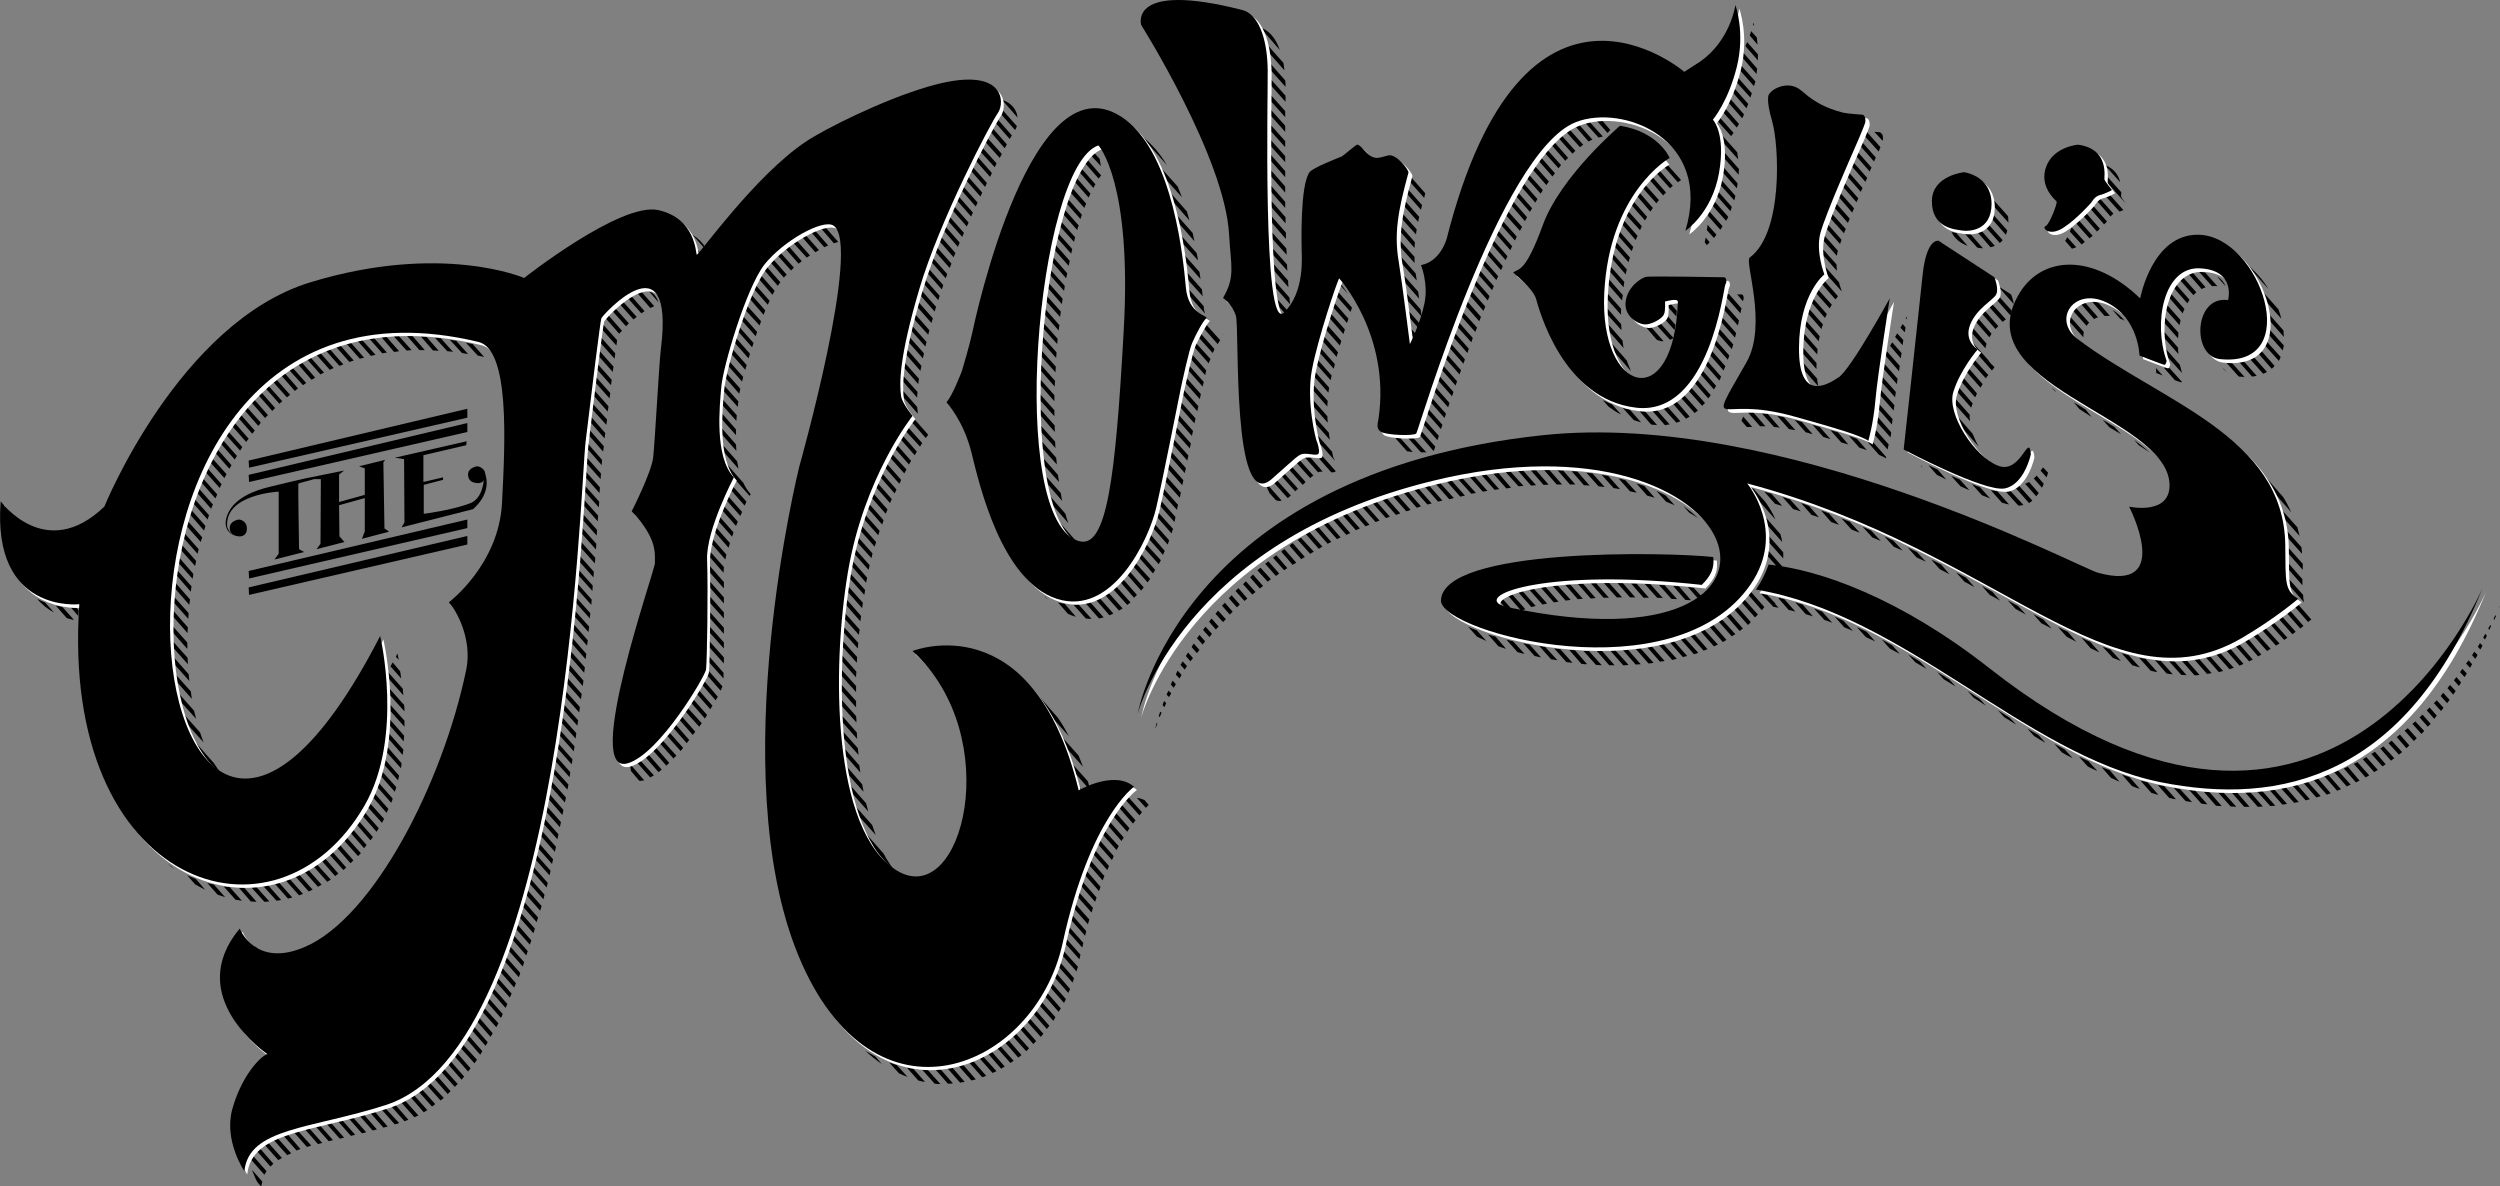 <?xml version="1.0" encoding="utf-8"?>
<!-- Generator: Adobe Illustrator 21.0.0, SVG Export Plug-In . SVG Version: 6.00 Build 0)  -->
<svg version="1.1" id="Layer_1" xmlns="http://www.w3.org/2000/svg" xmlns:xlink="http://www.w3.org/1999/xlink" x="0px" y="0px"
	 viewBox="0 0 699.7 332" style="enable-background:new 0 0 699.7 332;" xml:space="preserve">
<rect x="0" y="0" width="699.7" height="332" fill="#808080" stroke="none"/>
<style type="text/css">
	.st0{fill:#FFFFFF;}
</style>
<g>
	<path d="M252.2,102c0.1-0.5,0.1-0.9,0.2-1.4l4.8,5.4c-0.1,0.5-0.1,1-0.2,1.5L252.2,102z M324.3,139.4c-0.1,0.5-0.2,0.9-0.3,1.4
		l4.7,5.3c0.1-0.4,0.2-0.9,0.3-1.4L324.3,139.4z M325,136c-0.1,0.5-0.2,0.9-0.3,1.4l4.7,5.3c0.1-0.4,0.2-0.9,0.3-1.4L325,136z
		 M320.3,151.8c-0.2,0.4-0.4,0.7-0.5,1.1l4.5,5c0.2-0.4,0.4-0.7,0.6-1.1L320.3,151.8z M322.6,146c-0.1,0.4-0.3,0.8-0.4,1.2l4.6,5.2
		c0.2-0.4,0.3-0.8,0.4-1.2L322.6,146z M325.8,132.6c-0.1,0.5-0.2,0.9-0.3,1.4l4.7,5.3c0.1-0.5,0.2-0.9,0.3-1.4L325.8,132.6z
		 M321.5,149c-0.2,0.4-0.3,0.8-0.5,1.2l4.5,5.1c0.2-0.4,0.3-0.8,0.5-1.1L321.5,149z M329.2,115.3c-0.1,0.4-0.2,0.9-0.3,1.4l4.7,5.3
		c0.1-0.5,0.2-0.9,0.3-1.4L329.2,115.3z M326.5,129.1c-0.1,0.5-0.2,0.9-0.3,1.4l4.7,5.3c0.1-0.5,0.2-0.9,0.3-1.4L326.5,129.1z
		 M329.9,111.8c-0.1,0.4-0.2,0.9-0.3,1.4l4.7,5.3c0.1-0.5,0.2-1,0.3-1.4L329.9,111.8z M328.6,118.8c-0.1,0.5-0.2,0.9-0.3,1.4
		l4.7,5.3c0.1-0.5,0.2-0.9,0.3-1.4L328.6,118.8z M327.2,125.7c-0.1,0.5-0.2,0.9-0.3,1.4l4.7,5.3c0.1-0.5,0.2-0.9,0.3-1.4
		L327.2,125.7z M327.9,122.2c-0.1,0.5-0.2,0.9-0.3,1.4l4.7,5.3c0.1-0.5,0.2-0.9,0.3-1.4L327.9,122.2z M256.7,111.3
		c0-0.5,0-1,0.1-1.6l-4.9-5.5c-0.1,0.5-0.1,1.1-0.1,1.5L256.7,111.3z M256,127.4c0.2-0.3,0.4-0.7,0.6-1l-4.4-5
		c-0.2,0.3-0.4,0.6-0.6,1L256,127.4z M305,168.4c-0.4,0.1-0.8,0.3-1.2,0.4l3.8,4.3c0.4-0.1,0.8-0.2,1.3-0.3L305,168.4z M257.5,125
		c0.2-0.3,0.4-0.7,0.6-1l-4.4-4.9c-0.2,0.3-0.4,0.6-0.7,1L257.5,125z M292.5,167c-0.1,0-0.2-0.1-0.2-0.1c0.3,0.3,0.6,0.7,1,1
		L292.5,167z M359.1,132.1c-0.3,0.2-0.5,0.5-0.8,0.7l4.2,4.7c0.3-0.3,0.6-0.5,0.8-0.7L359.1,132.1z M254.8,117.7l4.3,4.9
		c0.3-0.4,0.5-0.7,0.7-0.9l-7.4-8.4c0.9,1.9,2.7,4,2.7,4S255,117.4,254.8,117.7 M317.4,157.1c-0.2,0.3-0.4,0.7-0.6,1l4.4,4.9
		c0.2-0.3,0.4-0.6,0.7-1L317.4,157.1z M395.7,94.6c0.2-0.4,0.3-0.7,0.5-1.2l-2.5-2.8c0.1,0.7,0.2,1.4,0.3,2L395.7,94.6z
		 M318.9,154.5c-0.2,0.3-0.4,0.7-0.6,1l4.4,5c0.2-0.3,0.4-0.7,0.6-1L318.9,154.5z M310,165.6c-0.3,0.2-0.6,0.4-0.9,0.7l4.1,4.6
		c0.3-0.2,0.6-0.4,1-0.6L310,165.6z M312.1,163.8c-0.3,0.3-0.5,0.5-0.8,0.8l4.2,4.7c0.3-0.2,0.6-0.5,0.9-0.7L312.1,163.8z
		 M307.6,167.2c-0.3,0.2-0.7,0.4-1,0.5l3.9,4.5c0.4-0.1,0.7-0.3,1.1-0.5L307.6,167.2z M323.6,142.8c0,0.1,0,0.1,0,0.2
		c-0.1,0.4-0.2,0.8-0.3,1.1l4.6,5.2c0.1-0.4,0.3-0.9,0.4-1.3L323.6,142.8z M465.9,163.8c-0.5,0-1.1-0.1-1.6-0.1l3.5,3.9
		c0.5,0,1.1,0.1,1.6,0.1L465.9,163.8z M454.2,163.2c-0.5,0-1,0-1.5,0l3.5,4c0.5,0,1,0,1.5,0L454.2,163.2z M461.9,163.5
		c-0.5,0-1.1-0.1-1.6-0.1l3.5,3.9c0.5,0,1,0,1.6,0.1L461.9,163.5z M458,163.3c-0.5,0-1,0-1.5,0l3.5,4c0.5,0,1,0,1.5,0L458,163.3z
		 M450.4,163.2c-0.5,0-1,0-1.5,0l3.6,4c0.5,0,1,0,1.5,0L450.4,163.2z M446.7,163.2c-0.5,0-1,0-1.5,0l3.6,4.1c0.5,0,1,0,1.5,0
		L446.7,163.2z M458,135.3l3,3.4c0.7,0.2,1.4,0.4,2.1,0.6l-2.9-3.3C459.4,135.8,458.7,135.5,458,135.3 M469.9,164.1
		c-0.5,0-1.1-0.1-1.6-0.1l3.4,3.9c0.5,0,1.1,0.1,1.6,0.1L469.9,164.1z M466.2,138.7c-0.8-0.4-1.7-0.9-2.6-1.3l2.7,3
		c0.8,0.3,1.6,0.7,2.4,1L466.2,138.7z M474,164.5c-0.5-0.1-1.1-0.1-1.6-0.2l3.1,3.5c0.3-0.2,0.6-0.5,0.9-0.7L474,164.5z M443,163.3
		c-0.5,0-1,0-1.4,0.1l3.6,4.1c0.5,0,0.9-0.1,1.4-0.1L443,163.3z M429.2,164.7c-0.4,0.1-0.9,0.2-1.3,0.2l3.8,4.3
		c0.4-0.1,0.8-0.2,1.3-0.3L429.2,164.7z M385.1,140.2c-0.4,0.1-0.8,0.3-1.1,0.4l3.9,4.4c0.4-0.1,0.8-0.3,1.1-0.4L385.1,140.2z
		 M386.1,145.7l-3.9-4.4c-0.4,0.1-0.7,0.3-1.1,0.4l3.9,4.4C385.4,146,385.8,145.8,386.1,145.7 M388,139.3c-0.4,0.1-0.8,0.3-1.2,0.4
		l3.9,4.4c0.4-0.1,0.8-0.3,1.2-0.4L388,139.3z M373.8,131.9c0,0,0-0.1,0-0.1l-5-5.6c0.1,0.7,0.2,1.3,0,1.7l3.8,4.3
		C373.2,132.2,373.6,132.2,373.8,131.9 M363.4,128.4c-0.3,0.2-0.6,0.4-0.9,0.7l4.2,4.7c0.3-0.3,0.6-0.5,0.9-0.7L363.4,128.4z
		 M390.9,138.3c-0.4,0.1-0.8,0.2-1.2,0.4l3.9,4.4c0.4-0.1,0.8-0.2,1.2-0.4L390.9,138.3z M361.2,130.2c-0.3,0.2-0.5,0.5-0.8,0.8
		l4.2,4.7c0.3-0.3,0.6-0.5,0.8-0.8L361.2,130.2z M432.5,164.2c-0.5,0.1-0.9,0.1-1.3,0.2l3.7,4.2c0.4-0.1,0.9-0.1,1.3-0.2
		L432.5,164.2z M435.9,163.8c-0.5,0-0.9,0.1-1.4,0.1l3.7,4.2c0.4-0.1,0.9-0.1,1.4-0.2L435.9,163.8z M426,165.3
		c-0.4,0.1-0.8,0.2-1.2,0.3l3.8,4.3c0.4-0.1,0.8-0.2,1.2-0.3L426,165.3z M439.4,163.5c-0.5,0-1,0.1-1.4,0.1l3.6,4.1
		c0.5,0,0.9-0.1,1.4-0.1L439.4,163.5z M423,166.1c-0.4,0.1-0.8,0.3-1.1,0.4l3.9,4.5c0.3-0.2,0.7-0.3,1.1-0.5L423,166.1z M298.9,53.1
		l4.6,5.1c0.1-0.4,0.3-0.8,0.5-1.2l-4.5-5.1C299.3,52.3,299.1,52.7,298.9,53.1 M330.7,72.1l5.3,6c-0.1-0.6-0.2-1.3-0.3-2l-5.3-6
		C330.5,70.7,330.6,71.4,330.7,72.1 M336.6,82.9c-0.1-0.6-0.1-1.2-0.2-1.9l-5.2-5.9c0.1,0.7,0.2,1.3,0.2,2L336.6,82.9z M335.6,88.6
		l-2.7-3.1C333.7,87.1,334.8,88,335.6,88.6 M366.7,115.2c0.1,0.7,0.1,1.3,0.2,1.9l5.3,6c-0.1-0.6-0.2-1.3-0.3-2L366.7,115.2z
		 M367.8,122.4l5.8,6.5c-0.1-0.3-0.2-0.5-0.3-0.6c-0.1-0.1-0.3-0.8-0.5-1.9l-5.4-6.1C367.5,121,367.6,121.8,367.8,122.4 M342.5,93.8
		c0-0.1-0.1-0.2-0.3-0.3L342.5,93.8z M334.2,95.4c-0.2,0.4-0.4,0.8-0.5,1.1l4.6,5.2c0.1-0.4,0.3-0.8,0.4-1c0-0.1,0.1-0.1,0.1-0.2
		L334.2,95.4z M331.4,105c-0.1,0.5-0.2,0.9-0.3,1.4l4.7,5.3c0.1-0.4,0.2-0.9,0.3-1.4L331.4,105z M332.2,101.6
		c-0.1,0.4-0.2,0.9-0.3,1.3l4.7,5.3c0.1-0.4,0.2-0.9,0.3-1.3L332.2,101.6z M335.1,115.1c0.1-0.6,0.2-1.1,0.3-1.4l-4.7-5.3
		c-0.1,0.4-0.2,0.8-0.2,1c0,0.1,0,0.2-0.1,0.3L335.1,115.1z M339.4,98.8c0.2-0.4,0.4-0.7,0.5-1.1l-4.4-5c-0.2,0.3-0.4,0.7-0.6,1.1
		L339.4,98.8z M366.5,112.5l5.1,5.8c0-0.6-0.1-1.2-0.1-1.8l-5-5.7C366.5,111.3,366.5,111.9,366.5,112.5 M341.5,95.2l-4.4-4.9
		c-0.2,0.2-0.4,0.6-0.7,1l4.4,5C341.1,95.8,341.3,95.5,341.5,95.2 M375,96.7c0.1-0.4,0.3-0.8,0.4-1.3l-4.6-5.2
		c-0.1,0.4-0.3,0.8-0.4,1.3L375,96.7z M377,90.4c0.1-0.4,0.3-0.8,0.4-1.2l-4.6-5.2c-0.1,0.4-0.3,0.8-0.4,1.2L377,90.4z M378,87.3
		c0.1-0.4,0.3-0.8,0.4-1.2l-4.6-5.2c-0.1,0.4-0.3,0.8-0.4,1.2L378,87.3z M405.3,114c0.1-0.4,0.3-0.8,0.4-1.2l-4.6-5.2
		c-0.1,0.4-0.3,0.8-0.4,1.2L405.3,114z M377.3,82.3c-1.5-2.3-2.7-3.6-2.7-3.6c0,0-0.1,0.2-0.2,0.3L377.3,82.3z M371.5,113.8
		c0-0.5,0-1.1,0.1-1.6l-4.9-5.5c-0.1,0.5-0.1,1-0.1,1.5L371.5,113.8z M406.8,109.7l-4.6-5.2c-0.1,0.4-0.3,0.8-0.4,1.2l4.6,5.2
		C406.5,110.5,406.7,110.1,406.8,109.7 M394.9,96.3l-0.6-0.7c0.1,1,0.2,1.5,0.2,1.5S394.7,96.8,394.9,96.3 M356.6,84.3l3.2,3.6
		c0.3-0.3,0.5-0.6,0.7-0.8l-4.3-4.8C356.3,83,356.4,83.6,356.6,84.3 M372.4,106.4c0.1-0.4,0.2-0.9,0.3-1.3l-4.7-5.3
		c-0.1,0.4-0.2,0.9-0.3,1.3L372.4,106.4z M333,98.4c-0.1,0.4-0.2,0.8-0.4,1.3l4.7,5.3c0.1-0.5,0.2-0.9,0.3-1.3L333,98.4z
		 M374.1,99.9c0.1-0.4,0.2-0.9,0.4-1.3l-4.6-5.2c-0.1,0.4-0.2,0.9-0.4,1.3L374.1,99.9z M257.6,103.8c0.1-0.5,0.2-0.9,0.3-1.4
		l-4.7-5.4c-0.1,0.5-0.2,0.9-0.3,1.4L257.6,103.8z M376,93.5c0.1-0.4,0.3-0.8,0.4-1.3l-4.6-5.2c-0.1,0.4-0.3,0.8-0.4,1.2L376,93.5z
		 M295.1,116.5c0-0.6,0-1.1,0-1.7l-5-5.6c0,0.6,0,1.1,0,1.7L295.1,116.5z M295.2,120.9c0-0.6,0-1.2,0-1.8l-5-5.7c0,0.6,0,1.2,0,1.7
		L295.2,120.9z M295.4,125.4c0-0.6-0.1-1.2-0.1-1.8l-5.1-5.7c0,0.6,0,1.2,0.1,1.8L295.4,125.4z M295.2,108.2c0-0.5,0-1.1,0.1-1.6
		l-4.9-5.6c0,0.5-0.1,1.1-0.1,1.6L295.2,108.2z M295.1,112.3c0-0.6,0-1.1,0-1.7l-5-5.6c0,0.5,0,1.1,0,1.6L295.1,112.3z M295.8,130
		c-0.1-0.6-0.1-1.3-0.2-1.9l-5.1-5.8c0,0.6,0.1,1.2,0.1,1.9L295.8,130z M258.3,100.3c0.1-0.4,0.2-0.9,0.3-1.4l-4.7-5.3
		c-0.1,0.5-0.2,0.9-0.3,1.4L258.3,100.3z M254.3,91.7L259,97c0.1-0.4,0.2-0.9,0.3-1.3l-4.7-5.3C254.5,90.8,254.4,91.2,254.3,91.7
		 M295.4,104.2c0-0.5,0.1-1.1,0.1-1.6l-4.9-5.5c0,0.5-0.1,1.1-0.1,1.6L295.4,104.2z M292.6,137.4c0.2,0.8,0.4,1.6,0.6,2.4l5.8,6.6
		c-0.3-0.8-0.6-1.7-0.8-2.6L292.6,137.4z M296.6,147.9l2.8,3.2c0.8,0.6,1.6,1,2.5,1.3c-0.1-0.2-0.3-0.4-0.4-0.6l-6.9-7.8
		C295.2,145.4,295.8,146.7,296.6,147.9 M296.4,134.9c-0.1-0.7-0.2-1.3-0.3-2l-5.2-5.9c0.1,0.7,0.1,1.3,0.2,2L296.4,134.9z
		 M297.3,140.2c-0.2-0.7-0.3-1.4-0.4-2.2l-5.3-6c0.1,0.7,0.2,1.4,0.4,2.1L297.3,140.2z M471.1,141.6l1.7,1.9c0.9,0.5,1.7,1,2.4,1.5
		C474,143.8,472.6,142.7,471.1,141.6 M298.4,77.9c0.1-0.5,0.2-0.9,0.3-1.4l-4.7-5.4c-0.1,0.5-0.2,0.9-0.3,1.4L298.4,77.9z
		 M299.1,74.4c0.1-0.5,0.2-0.9,0.3-1.4l-4.7-5.3c-0.1,0.5-0.2,0.9-0.3,1.4L299.1,74.4z M300.6,67.7c0.1-0.4,0.2-0.9,0.3-1.3
		l-4.7-5.3c-0.1,0.4-0.2,0.9-0.4,1.3L300.6,67.7z M299.8,71c0.1-0.5,0.2-0.9,0.3-1.3l-4.7-5.3c-0.1,0.4-0.2,0.9-0.3,1.3L299.8,71z
		 M301.5,64.4c0.1-0.4,0.2-0.9,0.4-1.3l-4.6-5.2c-0.1,0.4-0.3,0.8-0.4,1.3L301.5,64.4z M302.4,61.3c0.1-0.4,0.3-0.8,0.4-1.2
		l-4.6-5.2c-0.1,0.4-0.3,0.8-0.4,1.2L302.4,61.3z M296.3,92.5c0.1-0.5,0.1-1,0.2-1.5l-4.8-5.5c-0.1,0.5-0.1,1-0.2,1.5L296.3,92.5z
		 M295.6,100.2c0-0.5,0.1-1,0.1-1.6l-4.9-5.5c0,0.5-0.1,1-0.1,1.5L295.6,100.2z M295.9,96.3c0-0.5,0.1-1,0.1-1.5l-4.9-5.5
		c-0.1,0.5-0.1,1-0.1,1.5L295.9,96.3z M296.7,88.7c0.1-0.5,0.1-1,0.2-1.5l-4.8-5.4c-0.1,0.5-0.1,1-0.2,1.5L296.7,88.7z M297.2,85.1
		c0.1-0.5,0.1-1,0.2-1.5l-4.8-5.4c-0.1,0.5-0.1,1-0.2,1.4L297.2,85.1z M297.8,81.4c0.1-0.5,0.2-1,0.2-1.4l-4.8-5.4
		c-0.1,0.5-0.2,0.9-0.2,1.4L297.8,81.4z M315.8,159.5c-0.2,0.3-0.5,0.6-0.7,0.9l4.3,4.9c0.2-0.3,0.5-0.6,0.7-0.9L315.8,159.5z
		 M559.7,68c0.3-0.2,0.6-0.5,0.8-0.8l-4.4-4.9c-0.2,0.4-0.4,0.7-0.7,0.9L559.7,68z M524.5,45.2c0.2-0.4,0.3-0.7,0.5-1.1l-4.5-5.1
		c-0.2,0.4-0.3,0.8-0.5,1.1L524.5,45.2z M557.1,69.2c0.4-0.1,0.8-0.2,1.2-0.4l-4-4.5c-0.3,0.2-0.7,0.4-1,0.5L557.1,69.2z
		 M561.4,65.7c0.2-0.4,0.3-0.8,0.4-1.2l-4.8-5.4c-0.1,0.5-0.1,1-0.2,1.4L561.4,65.7z M589,88.4c0.5,0,1,0,1.5,0l-3.2-3.7
		c-0.6-0.2-1.2-0.3-1.8-0.3L589,88.4z M562.1,62.3c0-0.1,0-0.2,0-0.4c0-0.5,0-1-0.1-1.4l-5.7-6.4c0.3,0.7,0.6,1.5,0.7,2.5
		L562.1,62.3z M489.9,27.3c0.1-0.4,0.3-0.8,0.4-1.2l-4.6-5.2c-0.1,0.4-0.2,0.9-0.4,1.3L489.9,27.3z M491.6,20.7
		c0.1-0.5,0.1-1,0.2-1.5l-4.1-4.7c-0.2,0.3-0.4,0.7-0.6,1L491.6,20.7z M490.9,24.1c0.1-0.2,0.1-0.4,0.2-0.6c0.1-0.2,0.1-0.5,0.2-0.7
		l-4.7-5.3c-0.1,0.5-0.2,0.9-0.3,1.4L490.9,24.1z M593.4,89.2c0.3,0.1,0.6,0.2,0.9,0.4c0.1,0,0.2,0.1,0.3,0.1c-0.9-1.1-2-2.1-3.4-3
		L593.4,89.2z M491,7.3c-0.2-0.6-0.3-1-0.3-1s0,0.2-0.1,0.5L491,7.3z M492,16.9c0-0.6,0-1.1,0-1.7l-3-3.4c-0.2,0.4-0.3,0.7-0.5,1.1
		L492,16.9z M491.9,12.5c-0.1-0.7-0.1-1.4-0.2-2l-1.6-1.8c-0.1,0.4-0.2,0.8-0.4,1.2L491.9,12.5z M488.8,30.3
		c0.2-0.4,0.3-0.8,0.5-1.2l-4.6-5.2c-0.1,0.4-0.3,0.8-0.4,1.2L488.8,30.3z M593.4,51c-0.4-1.8-1.6-3.8-4.4-4.9L593.4,51z
		 M633.7,94.8c-0.1,0.4-0.3,0.8-0.4,1.2l4.5,5c0.2-0.3,0.4-0.7,0.5-1.1L633.7,94.8z M620.5,77.4l2.4,2.7
		C622.5,79.1,621.8,78.1,620.5,77.4 M605.7,103l3,3.4c1,0.4,1.7,0.6,1.8,0.6c0.1,0,0.1,0,0.2-0.1l-4.6-5.1c0,0,0,0.1,0,0.1
		C606.2,101.9,606,102.8,605.7,103 M622,102.8c0.4,0.6,0.8,1,1.3,1.4L622,102.8z M627.8,100.9c-0.4,0.1-0.8,0.2-1.2,0.3l3.7,4.2
		c0.5-0.1,0.9-0.1,1.3-0.2L627.8,100.9z M619.1,80.1c0.4,0,0.8-0.1,1.3,0c0.1,0,0.1,0,0.2,0l-3.4-3.8c-0.5-0.1-1.1-0.2-1.7-0.2
		L619.1,80.1z M579.9,69.6c0.4-0.1,0.7-0.2,1.2-0.4l-2.5-2.8c-0.2,0.4-0.4,0.7-0.6,1L579.9,69.6z M588.7,49.9L595,57
		c-0.5-0.7-1.2-1.6-1.3-1.9c-0.1-0.1,0-0.6,0-1.3l-5.1-5.7C588.7,48.8,588.7,49.4,588.7,49.9 M582.6,68.4c0.3-0.2,0.6-0.4,0.9-0.7
		l-3.7-4.1c-0.1,0.4-0.3,0.8-0.5,1.2L582.6,68.4z M593.2,59.2c0.4-0.1,0.8-0.3,1.1-0.4l-4-4.5c-0.3,0.1-0.7,0.3-1.1,0.5L593.2,59.2z
		 M584.8,66.7c0.3-0.2,0.6-0.5,0.9-0.7l-4.2-4.7c-0.3,0.3-0.5,0.5-0.8,0.8L584.8,66.7z M424,67.3c0.2-0.4,0.4-0.7,0.5-1.1l-4.5-5
		c-0.2,0.4-0.4,0.7-0.5,1.1L424,67.3z M434.5,49.4c0.2-0.3,0.5-0.6,0.7-0.9l-4.3-4.9c-0.2,0.3-0.5,0.6-0.7,0.9L434.5,49.4z
		 M487.6,33.1c0.2-0.3,0.4-0.7,0.5-1.1l-4.5-5.1c-0.2,0.4-0.3,0.8-0.5,1.1L487.6,33.1z M431.2,54.2c0.2-0.3,0.4-0.7,0.6-1l-4.4-4.9
		c-0.2,0.3-0.4,0.6-0.6,1L431.2,54.2z M440.1,43c0.3-0.3,0.6-0.5,0.8-0.8l-4.2-4.7c-0.3,0.2-0.6,0.5-0.9,0.7L440.1,43z M429.7,56.7
		c0.2-0.3,0.4-0.7,0.6-1l-4.4-5c-0.2,0.3-0.4,0.7-0.6,1L429.7,56.7z M436.2,47.1c0.2-0.3,0.5-0.6,0.7-0.9l-4.3-4.8
		c-0.2,0.3-0.5,0.6-0.7,0.9L436.2,47.1z M432.8,51.8c0.2-0.3,0.4-0.6,0.7-1l-4.4-4.9c-0.2,0.3-0.4,0.6-0.7,0.9L432.8,51.8z
		 M422.7,70c0.2-0.4,0.4-0.7,0.5-1.1l-4.5-5.1c-0.2,0.4-0.4,0.7-0.5,1.1L422.7,70z M421.4,72.8c0.2-0.4,0.3-0.7,0.5-1.1l-4.5-5.1
		c-0.2,0.4-0.3,0.7-0.5,1.1L421.4,72.8z M428.2,59.3c0.2-0.3,0.4-0.7,0.6-1l-4.4-5c-0.2,0.3-0.4,0.7-0.6,1L428.2,59.3z M610.9,87.7
		c0.1-0.4,0.3-0.8,0.5-1.2l-4.5-5.1c-0.2,0.4-0.4,0.7-0.5,1.1L610.9,87.7z M426.8,61.9c0.2-0.4,0.4-0.7,0.6-1.1l-4.4-5
		c-0.2,0.3-0.4,0.7-0.6,1L426.8,61.9z M425.4,64.6c0.2-0.4,0.4-0.7,0.6-1.1l-4.5-5c-0.2,0.4-0.4,0.7-0.6,1.1L425.4,64.6z
		 M442.2,41.2c0.3-0.2,0.6-0.5,0.9-0.7l-4.1-4.6c-0.3,0.2-0.6,0.4-1,0.6L442.2,41.2z M486.6,48.9c0-0.6,0.1-1.1,0.1-1.6l-5-5.7
		c0,0.5,0,1.1,0,1.7L486.6,48.9z M486.5,44.6c-0.1-0.8-0.2-1.4-0.3-2l-5.8-6.5c0.3,0.7,0.6,1.5,0.8,2.6L486.5,44.6z M485.4,56.1
		c0.1-0.4,0.2-0.9,0.3-1.3l-4.7-5.3c-0.1,0.5-0.2,0.9-0.3,1.4L485.4,56.1z M486.1,52.7c0.1-0.5,0.2-1,0.2-1.4l-4.8-5.5
		c0,0.5-0.1,1-0.2,1.5L486.1,52.7z M486.1,35.7c0.2-0.3,0.4-0.7,0.6-1l-4.4-5c-0.2,0.4-0.4,0.7-0.6,1.1L486.1,35.7z M484.5,38.1
		c0.1-0.2,0.4-0.5,0.7-0.9l-4.4-4.9c-0.2,0.4-0.5,0.7-0.6,1L484.5,38.1z M484.3,59.1c0.2-0.4,0.3-0.8,0.4-1.2l-4.6-5.2
		c-0.1,0.4-0.3,0.8-0.4,1.2L484.3,59.1z M449.9,37.2c0.1,0,0.7-0.8,0.8-0.8l-2.3-2.7c-0.5,0-1,0-1.5,0.1L449.9,37.2z M447.4,38.5
		c0.4-0.1,0.8-0.2,1.2-0.3l-3.8-4.2c-0.4,0.1-0.9,0.1-1.3,0.2L447.4,38.5z M564.8,169.6c-1-0.5-1.9-1-2.9-1.6l2.2,2.4
		c1,0.5,1.9,1.1,2.9,1.6L564.8,169.6z M585,179.6c-0.8-0.3-1.6-0.7-2.4-1.1l2.5,2.9c0.8,0.4,1.7,0.8,2.5,1.2L585,179.6z
		 M578.7,176.8c-0.9-0.4-1.8-0.9-2.7-1.3l2.4,2.7c0.9,0.5,1.8,0.9,2.7,1.4L578.7,176.8z M590.7,181.8c-0.7-0.3-1.5-0.5-2.2-0.8
		l2.8,3.1c0.8,0.3,1.5,0.6,2.3,0.9L590.7,181.8z M595.8,183.4c-0.7-0.2-1.3-0.4-2-0.6l3,3.4c0.7,0.2,1.4,0.4,2.1,0.6L595.8,183.4z
		 M571.9,173.4c-0.9-0.5-1.9-1-2.8-1.5l2.2,2.5c1,0.5,1.9,1,2.9,1.5L571.9,173.4z M557.6,165.6c-1-0.5-1.9-1.1-2.9-1.6l2.2,2.5
		c1,0.5,1.9,1,2.9,1.6L557.6,165.6z M615.3,184.2c-0.4,0.1-0.9,0.2-1.3,0.2l3.7,4.2c0.4-0.1,0.9-0.1,1.3-0.2L615.3,184.2z
		 M618.4,183.5c-0.4,0.1-0.8,0.2-1.2,0.3l3.8,4.3c0.4-0.1,0.8-0.2,1.2-0.3L618.4,183.5z M612,184.8c-0.5,0.1-0.9,0.1-1.4,0.1
		l3.6,4.1c0.5,0,1,0,1.4-0.1L612,184.8z M600.5,184.4c-0.6-0.1-1.2-0.2-1.8-0.3l3.2,3.6c0.6,0.2,1.2,0.3,1.9,0.4L600.5,184.4z
		 M621.2,182.5c-0.4,0.1-0.8,0.3-1.1,0.4l3.9,4.4c0.4-0.1,0.8-0.3,1.2-0.4L621.2,182.5z M608.5,185c-0.5,0-1,0-1.5,0l3.5,3.9
		c0.5,0,1,0,1.5,0.1L608.5,185z M604.7,184.9c-0.5,0-1.1-0.1-1.6-0.2l3.3,3.8c0.6,0.1,1.1,0.2,1.7,0.2L604.7,184.9z M495.8,138.2
		c-0.7-0.2-1.3-0.4-2-0.6l3,3.4c0.7,0.2,1.3,0.4,2,0.6L495.8,138.2z M501,139.8c-0.7-0.2-1.4-0.5-2.1-0.7l3,3.4
		c0.7,0.2,1.4,0.4,2.1,0.6L501,139.8z M506.3,141.6c-0.7-0.3-1.4-0.5-2.2-0.8l2.9,3.3c0.7,0.2,1.4,0.5,2.1,0.7L506.3,141.6z
		 M490.8,136.8c-0.6-0.2-1.3-0.3-1.9-0.5c0,0,0.1,0.2,0.4,0.5l7.6,8.6c-1.1-2.6-2.4-4.3-2.8-4.9L490.8,136.8z M511.9,143.7
		c-0.7-0.3-1.5-0.6-2.2-0.8l2.8,3.2c0.7,0.3,1.5,0.5,2.2,0.8L511.9,143.7z M492.6,143c0.3,0.8,0.6,1.7,0.8,2.6l5.4,6.1
		c-0.1-0.8-0.3-1.5-0.5-2.2L492.6,143z M523.7,148.5c-0.8-0.4-1.6-0.7-2.4-1.1l2.7,3c0.8,0.3,1.6,0.7,2.4,1L523.7,148.5z M543.3,158
		c-0.9-0.5-1.8-0.9-2.8-1.4l2.4,2.7c0.9,0.5,1.8,0.9,2.7,1.4L543.3,158z M612.2,84.9c0.2-0.3,0.4-0.7,0.6-1l-4.3-4.9
		c-0.2,0.3-0.5,0.6-0.7,0.9L612.2,84.9z M536.5,154.5c-0.9-0.4-1.8-0.9-2.6-1.3l2.5,2.8c0.9,0.4,1.7,0.8,2.6,1.2L536.5,154.5z
		 M550.3,161.7c-0.9-0.5-1.9-1-2.8-1.5l2.3,2.6c0.9,0.5,1.9,1,2.8,1.5L550.3,161.7z M529.9,151.3c-0.8-0.4-1.7-0.8-2.5-1.2l2.6,2.9
		c0.8,0.4,1.7,0.7,2.5,1.1L529.9,151.3z M517.7,146c-0.8-0.3-1.5-0.6-2.3-0.9l2.8,3.1c0.8,0.3,1.5,0.6,2.3,0.9L517.7,146z
		 M605.3,105.1l-1.9-2.1c0.1,0.9,0.1,1.4,0.1,1.4S604.3,104.7,605.3,105.1 M637.1,141c0.3,0.9,0.6,1.8,0.9,2.7l5.6,6.3
		c-0.2-0.8-0.4-1.6-0.6-2.4L637.1,141z M624,181.3c-0.4,0.2-0.7,0.3-1.1,0.5l3.9,4.5c0.4-0.1,0.7-0.3,1.1-0.5L624,181.3z M629.3,128
		c-1.5-1.3-3-2.5-4.6-3.7c3.8,3.3,7.1,6.9,9.5,11l7.1,8.1c-0.7-1.5-1.4-2.9-2.3-4.3L629.3,128z M638.8,147.2c0.1,0.7,0.2,1.4,0.3,2
		l5.2,5.8c0-0.6-0.1-1.3-0.2-1.9L638.8,147.2z M639.4,156.4c0,0.6,0,1.2,0,1.7l5,5.7c0-0.5,0-1.1,0-1.7L639.4,156.4z M639.4,152.1
		c0,0.4,0,0.9,0.1,1.3c0,0.2,0,0.3,0,0.4l5,5.7c0-0.5,0-1.1,0-1.7L639.4,152.1z M613.9,82.6c0.3-0.3,0.5-0.5,0.8-0.8l-4.1-4.6
		c-0.3,0.2-0.6,0.4-0.9,0.7L613.9,82.6z M616.2,80.9c0.3-0.2,0.7-0.3,1.1-0.5l-3.8-4.3c-0.4,0.1-0.8,0.2-1.2,0.3L616.2,80.9z
		 M610.7,104.4c-0.2-0.8-0.4-1.5-0.6-2.3l-5.3-6c0.1,0.7,0.2,1.4,0.3,2.1L610.7,104.4z M604.9,87.7c-0.1,0.5-0.1,1-0.2,1.5l4.9,5.5
		c0-0.5,0.1-1,0.1-1.6L604.9,87.7z M605.7,84.4c-0.1,0.4-0.3,0.8-0.4,1.3l4.7,5.3c0.1-0.5,0.2-0.9,0.3-1.4L605.7,84.4z M604.6,91.6
		c0,0.6,0,1.1,0,1.7l5.1,5.8c-0.1-0.6-0.1-1.2-0.1-1.8L604.6,91.6z M633.8,175.5c-0.3,0.2-0.6,0.4-0.9,0.6l4.1,4.6
		c0.3-0.2,0.6-0.4,1-0.6L633.8,175.5z M636.1,173.9c-0.3,0.2-0.6,0.4-0.9,0.6l4.1,4.6c0.3-0.2,0.6-0.4,0.9-0.6L636.1,173.9z
		 M581.3,95.8c0.7,0.5,1.4,1,2.1,1.5l-5.1-5.7C578.6,93,579.6,94.5,581.3,95.8 M631.4,177c-0.3,0.2-0.6,0.4-1,0.6l4.1,4.6
		c0.3-0.2,0.7-0.4,1-0.6L631.4,177z M640.6,170.5c-0.3,0.2-0.6,0.4-0.9,0.7l4.1,4.7c0.3-0.2,0.6-0.5,0.9-0.7L640.6,170.5z
		 M420.1,75.6c0.2-0.4,0.3-0.7,0.5-1.1l-4.5-5.1c-0.2,0.4-0.3,0.7-0.5,1.1L420.1,75.6z M638.4,172.2c-0.3,0.2-0.6,0.4-0.9,0.7
		l4.1,4.6c0.3-0.2,0.6-0.4,0.9-0.7L638.4,172.2z M586.1,89.3c0.3-0.2,0.7-0.4,1.1-0.5l-3.8-4.3c-0.4,0.1-0.8,0.2-1.2,0.3L586.1,89.3
		z M583.1,94.4c0-0.5,0-1,0.1-1.5l-4.6-5.2c-0.2,0.4-0.3,0.8-0.4,1.2L583.1,94.4z M584,91.2c0.2-0.3,0.4-0.6,0.7-0.9l-4.2-4.7
		c-0.3,0.2-0.6,0.5-0.9,0.7L584,91.2z M642.8,168.7c-0.2,0.2-0.5,0.4-0.9,0.7l4.1,4.7c0.3-0.3,0.6-0.5,0.9-0.7L642.8,168.7z
		 M639.5,160.8c0,0.7,0.1,1.3,0.1,1.8l5.3,6c-0.2-0.6-0.3-1.3-0.3-2.1L639.5,160.8z M626.5,180c-0.3,0.2-0.7,0.4-1,0.6l4,4.5
		c0.3-0.2,0.7-0.3,1-0.5L626.5,180z M487.9,116.6c-0.2,0.5-0.4,0.8-0.5,1.2l1.5,1.7c0.4,0,0.9,0,1.5,0L487.9,116.6z M468.8,111.9
		c-0.3,0.2-0.6,0.5-0.9,0.7l4,4.6c0.3-0.2,0.7-0.4,1-0.6L468.8,111.9z M490.7,115.4c-0.6,0-1.1-0.1-1.6-0.1l3.5,4c0.5,0,1,0,1.5,0
		L490.7,115.4z M562.3,137c-0.4,0.2-0.7,0.3-1.1,0.4l3.7,4.1c0.4,0,0.8,0,1.1-0.1c0.1,0,0.2-0.1,0.3-0.1L562.3,137z M504.3,118.1
		c-0.7-0.2-1.3-0.4-2-0.6l3.1,3.5c0.5,0.1,0.9,0.2,1.4,0.4c0.2,0,0.4,0.1,0.5,0.1L504.3,118.1z M469.2,118.3
		c0.4-0.1,0.8-0.3,1.1-0.4l-4-4.5c-0.3,0.2-0.7,0.3-1.1,0.5L469.2,118.3z M523.2,122.6c-0.1,0.6-0.3,1-0.3,1.3l3,3.4
		c0.9,0.4,1.6,0.7,1.9,1c0,0,0-0.1,0.1-0.4L523.2,122.6z M530.9,107.5c0.1-0.5,0.1-1,0.2-1.5l-4.6-5.2c-0.1,0.2-0.2,0.3-0.3,0.5
		c0,0.2-0.1,0.5-0.1,0.7L530.9,107.5z M546.5,115c0.2,0.8,0.4,1.7,0.7,2.5l6.6,7.5c-0.7-1.2-1.2-2.4-1.7-3.6L546.5,115z M487.1,87.7
		c0.1-0.5,0.2-1,0.3-1.4l-3.5-4c-0.5,0-1,0-1.5,0c0,0,0,0,0,0L487.1,87.7z M472.8,107.9c-0.2,0.3-0.5,0.6-0.7,0.9l4.3,4.8
		c0.3-0.3,0.5-0.6,0.8-0.8L472.8,107.9z M463.7,95.1c0.5,0.2,1.1,0.4,1.5,0.4c0.1,0,0.2,0,0.4,0l-3.7-4.2c-0.4,0.1-0.9,0.2-1.3,0.2
		L463.7,95.1z M470.9,110.1c-0.3,0.3-0.5,0.5-0.8,0.8l4.2,4.7c0.3-0.2,0.6-0.5,0.9-0.7L470.9,110.1z M371.8,109.9
		c0.1-0.5,0.1-1,0.2-1.4l-4.7-5.3c-0.1,0.4-0.2,0.8-0.2,1.1c0,0.1,0,0.2,0,0.3L371.8,109.9z M453.7,90.7l-5-5.7c0,0.6,0,1.2,0,1.7
		l5.1,5.7C453.8,91.9,453.8,91.3,453.7,90.7 M462.1,118.8c0.2,0,0.4,0.1,0.7,0.1c0.3,0,0.7,0,1,0.1l-3.5-4c-0.5,0-1,0-1.5,0
		L462.1,118.8z M469.6,51c0.4-0.3,0.7-0.5,0.9-0.6l-4.2-4.7c-0.4-0.3-0.8-0.6-1.3-0.8c0.7,0.7,1,1.2,1,1.2s-0.2,0.1-0.5,0.3
		L469.6,51z M465.5,54.7c0.3-0.3,0.5-0.6,0.8-0.8l-4.2-4.8c-0.3,0.2-0.5,0.5-0.8,0.8L465.5,54.7z M554.1,127.8l-3-3.4
		C552,125.6,553.1,126.8,554.1,127.8 M336.9,85.7l-5.2-5.9c0.1,0.6,0.1,1.1,0.1,1.5c0,0.1,0,0.3,0.1,0.4l5.4,6.1
		C337.1,87.3,336.9,86.5,336.9,85.7 M553.4,69.3c0.1,0,0.3,0,0.4,0.1c0.3,0,0.7,0.1,1.2,0.1l-3.6-4.1c-0.5,0.1-1,0.1-1.4,0.1
		L553.4,69.3z M550.7,68.8l-3.2-3.6c-0.4-0.1-0.8-0.1-1.3-0.3c0.3,0.7,0.7,1.3,1.2,1.8l0.1,0.1C548.4,67.8,549.6,68.4,550.7,68.8
		 M598.6,124.6c1,0.7,2,1.3,3,2c-1.3-1.2-2.7-2.3-4.3-3.5L598.6,124.6z M514.1,71.6c0.1-0.5,0.1-0.9,0.3-1.4l-4.6-5.2
		c-0.1,0.4-0.3,0.8-0.4,1.2c0,0,0,0.1,0,0.1L514.1,71.6z M513.7,83.8c0.3-0.3,0.5-0.6,0.7-0.9l-4.2-4.8c-0.2,0.2-0.5,0.5-0.8,0.8
		L513.7,83.8z M514,74l-5-5.6c0,0.6-0.1,1.1,0,1.6l5.1,5.8C514.1,75.2,514,74.6,514,74 M483.6,100.7c0.1-0.4,0.3-0.8,0.4-1.2
		l-4.6-5.2c-0.1,0.4-0.3,0.8-0.4,1.2L483.6,100.7z M508.9,108.1c-0.1-0.6-0.3-1.3-0.3-2.1l-5.1-5.8c0,0.7,0.1,1.3,0.1,1.9
		L508.9,108.1z M487.8,84.3c0.4-0.8,0.2-1.9-0.4-1.9c-0.1,0-0.5,0-1.2,0L487.8,84.3z M477.7,68.6c0.2-0.2,0.5-0.5,0.8-0.8l-1.1-1.3
		c-0.1,0.4-0.2,0.9-0.3,1.3L477.7,68.6z M507.2,108.7l-2.9-3.3C505,107.4,506.1,108.4,507.2,108.7 M478.1,60.5l3.4,3.8
		c0.2-0.3,0.4-0.6,0.6-1l-4.1-4.6C478.1,59.4,478.1,59.9,478.1,60.5 M479.7,66.6c0.2-0.3,0.5-0.6,0.7-0.9l-2.5-2.8
		c0,0.5-0.1,1-0.2,1.5L479.7,66.6z M477.2,100.3c-0.2,0.4-0.3,0.7-0.5,1.1l4.5,5.1c0.2-0.4,0.4-0.7,0.5-1.1L477.2,100.3z
		 M486.4,91.1c0.1-0.5,0.2-0.9,0.3-1.4l-4.7-5.3c-0.1,0.4-0.2,0.9-0.3,1.4L486.4,91.1z M479.7,109c0.2-0.3,0.4-0.7,0.6-1l-4.4-5
		c-0.2,0.4-0.4,0.7-0.6,1L479.7,109z M256.9,115.8c-0.1-0.5-0.1-1.1-0.2-1.9l-5-5.7c0,0.6,0,1.2,0,1.7L256.9,115.8
		C256.9,115.8,256.9,115.8,256.9,115.8 M508.4,103.3c0-0.3,0-0.7,0-1c0-0.2,0-0.4,0-0.7l-4.9-5.6c0,0.5,0,1.1-0.1,1.6L508.4,103.3z
		 M484.7,97.7c0.1-0.4,0.3-0.8,0.4-1.3l-4.6-5.2c-0.1,0.4-0.2,0.9-0.4,1.3L484.7,97.7z M485.6,94.5c0.1-0.4,0.2-0.9,0.3-1.3
		l-4.7-5.3c-0.1,0.4-0.2,0.9-0.3,1.3L485.6,94.5z M533.1,93c0.1-0.5,0.2-1,0.2-1.4l-0.8-0.9c-0.2,0.3-0.4,0.7-0.6,1L533.1,93z
		 M551.3,116.1l-4.8-5.4c-0.1,0.5-0.2,0.9-0.2,1.5l5.1,5.7C551.3,117.3,551.2,116.7,551.3,116.1 M532.5,96.6c0.1-0.5,0.1-1,0.2-1.4
		l-1.7-1.9c-0.2,0.3-0.4,0.7-0.6,1L532.5,96.6z M533.6,89.4c0.1-0.6,0.2-1,0.2-1s-0.1,0.3-0.4,0.7L533.6,89.4z M532,100.3
		c0.1-0.5,0.1-1,0.2-1.5l-2.6-3c-0.2,0.3-0.4,0.7-0.6,1L532,100.3z M547.6,107.7c-0.2,0.4-0.3,0.8-0.5,1.2l4.6,5.2
		c0.1-0.4,0.3-0.8,0.4-1.2L547.6,107.7z M548.9,105c-0.2,0.3-0.4,0.7-0.6,1.1l4.5,5.1c0.2-0.4,0.4-0.7,0.5-1.1L548.9,105z
		 M503.9,92.2c-0.1,0.5-0.1,1-0.2,1.5l4.9,5.5c0-0.5,0.1-1,0.1-1.5L503.9,92.2z M531.5,103.9c0.1-0.5,0.1-1,0.2-1.5l-3.6-4.1
		c-0.2,0.3-0.4,0.7-0.6,1L531.5,103.9z M524.7,113.3l4.8,5.5c0.1-0.5,0.1-1,0.2-1.5l-4.9-5.5c0,0.4-0.1,0.7-0.1,1
		C524.8,112.9,524.8,113.1,524.7,113.3 M504.3,90.1l4.7,5.4c0.1-0.5,0.2-0.9,0.3-1.4l-4.7-5.3C504.5,89.2,504.4,89.7,504.3,90.1
		 M530.4,111.2c0.1-0.5,0.1-1,0.2-1.5l-4.8-5.4c-0.1,0.5-0.1,1-0.2,1.5L530.4,111.2z M530,114.9c0.1-0.5,0.1-1,0.2-1.5l-4.8-5.4
		c-0.1,0.5-0.1,1-0.2,1.5L530,114.9z M173.3,93.4c0.2-0.2,0.4-0.5,0.8-0.8l-4.2-4.8c-0.3,0.3-0.6,0.6-0.8,0.8L173.3,93.4z
		 M98.7,312.6c-0.4,0.1-0.8,0.2-1.2,0.3l3.8,4.3c0.4-0.1,0.8-0.2,1.2-0.3L98.7,312.6z M95.6,313.3c-0.4,0.1-0.8,0.2-1.2,0.3l3.8,4.3
		c0.4-0.1,0.8-0.2,1.2-0.3L95.6,313.3z M104.7,310.9c-0.4,0.1-0.8,0.2-1.2,0.4l3.8,4.3c0.4-0.1,0.8-0.2,1.2-0.3L104.7,310.9z
		 M74.2,117c0.3-0.3,0.5-0.6,0.8-0.8l-4.2-4.8c-0.3,0.3-0.5,0.5-0.8,0.8L74.2,117z M89.4,314.8c-0.4,0.1-0.8,0.2-1.2,0.3l3.8,4.3
		c0.4-0.1,0.8-0.2,1.2-0.3L89.4,314.8z M92.5,314.1c-0.4,0.1-0.8,0.2-1.2,0.3l3.8,4.3c0.4-0.1,0.8-0.2,1.2-0.3L92.5,314.1z
		 M47.9,242.4c-0.3-0.2-0.6-0.4-0.9-0.6c0.6,0.5,1.2,1,1.8,1.5L47.9,242.4z M21.9,172.4c0-0.5,0.1-1.1,0.1-1.6l-0.6-0.7
		c-0.4,0-0.9,0-1.5,0L21.9,172.4z M107.7,310c0,0-0.1,0-0.1,0c-0.4,0.1-0.7,0.2-1,0.3l3.9,4.4c0.4-0.1,0.8-0.2,1.2-0.4L107.7,310z
		 M15.1,171.4l-2.5-2.8c-0.7-0.3-1.5-0.6-2.2-1C11.8,169.3,13.4,170.5,15.1,171.4 M52.4,179.8l-5-5.6c0,0.6,0,1.1,0,1.7l5,5.7
		C52.5,180.9,52.4,180.3,52.4,179.8 M70.2,252.3c0.5,0,1,0.1,1.6,0.1l-3.5-4c-0.5,0-1,0-1.5,0L70.2,252.3z M86.4,315.6
		c-0.4,0.1-0.8,0.2-1.2,0.3l3.8,4.3c0.4-0.1,0.8-0.2,1.2-0.3L86.4,315.6z M101.7,311.8c-0.4,0.1-0.8,0.2-1.2,0.3l3.8,4.3
		c0.4-0.1,0.8-0.2,1.2-0.3L101.7,311.8z M83.3,316.4c-0.4,0.1-0.8,0.2-1.2,0.3l3.8,4.3c0.4-0.1,0.8-0.2,1.2-0.4L83.3,316.4z
		 M121.9,300.6c-0.3,0.3-0.5,0.5-0.8,0.8l4.2,4.8c0.3-0.3,0.5-0.5,0.8-0.8L121.9,300.6z M626.1,221.8c-0.5,0-1,0-1.5,0l3.5,4
		c0.5,0,1,0,1.5,0L626.1,221.8z M342.8,168.7c-0.3,0.3-0.5,0.6-0.8,0.8l2.2,2.5c0.3-0.3,0.5-0.5,0.8-0.8L342.8,168.7z M634.1,88.5
		l5.1,5.8c0-0.6-0.1-1.2-0.1-1.8l-5.3-6C633.9,87.1,634,87.8,634.1,88.5 M673.9,203.8c-0.3,0.2-0.6,0.5-0.9,0.7l2.6,2.9
		c0.3-0.3,0.5-0.5,0.8-0.8L673.9,203.8z M72.4,321c-0.3,0.2-0.6,0.5-0.9,0.7l4.2,4.8c0.3-0.3,0.5-0.5,0.8-0.8L72.4,321z M77.5,318.3
		c-0.4,0.1-0.7,0.3-1.1,0.5l4,4.5c0.3-0.2,0.7-0.3,1.1-0.5L77.5,318.3z M80.3,317.2c-0.4,0.1-0.8,0.3-1.2,0.4l3.9,4.4
		c0.4-0.1,0.7-0.3,1.1-0.4L80.3,317.2z M74.8,319.5c-0.3,0.2-0.7,0.4-1,0.6l4.1,4.6c0.3-0.2,0.6-0.4,1-0.6L74.8,319.5z M70.5,327.4
		c0.5,1.3,1,2.5,1.5,3.4l1.1,1.3c0.1-0.5,0.2-0.9,0.3-1.4L70.5,327.4z M70.3,322.9c-0.2,0.3-0.5,0.6-0.7,0.9l4.4,5
		c0.2-0.4,0.4-0.7,0.6-1L70.3,322.9z M494,153.1c0,0.5-0.1,1-0.2,1.5l4.1,4.6c0.3,0,0.5,0.1,0.8,0.1c0.1-0.3,0.1-0.5,0.1-0.8
		L494,153.1z M298,169c-0.6-0.1-1.2-0.2-1.9-0.4l2.8,3.2c0.6,0.3,1.2,0.5,1.8,0.7c0.1,0,0.3,0.1,0.4,0.1L298,169z M494.1,150.7
		l5,5.6c0-0.6,0-1.1,0-1.7l-5.1-5.8C494,149.4,494.1,150,494.1,150.7 M629,178.5c-0.3,0.2-0.7,0.4-1,0.6l4,4.6
		c0.1,0,0.2-0.1,0.2-0.1c0.3-0.1,0.5-0.3,0.7-0.4L629,178.5z M314,161.7c-0.2,0.3-0.5,0.6-0.8,0.8l4.2,4.8c0.3-0.3,0.5-0.5,0.8-0.8
		L314,161.7z M624.6,101.5c-0.5,0-1,0-1.5,0l3.5,3.9c0.5,0,1.1,0.1,1.6,0.1L624.6,101.5z M420.3,167.3c-0.4,0.2-0.7,0.4-0.9,0.6
		l2.7,3.1c0,0,0,0,0,0c0.6,0.1,1.2,0.2,1.8,0.4L420.3,167.3z M301.8,169.1c-0.5,0.1-0.9,0.1-1.4,0.1l3.5,3.9c0.5,0.1,1,0.1,1.6,0.1
		L301.8,169.1z M354.8,135.7c-0.1,0.1-0.3,0.2-0.4,0.2c0.3,0.8,0.6,1.5,0.9,2.1l1.7,1.9c0.5,0.3,1.1,0.4,1.7,0.2L354.8,135.7z
		 M366.8,128.1c-0.5-0.1-1-0.1-1.6-0.1l3.7,4.2c0.4-0.2,0.7-0.2,1.1-0.2c0.1,0,0.1,0,0.2,0L366.8,128.1z M168.4,130.2
		c0-0.6,0.1-1.1,0.1-1.5l-4.8-5.5c0,0.4-0.1,0.7-0.1,1.1c0,0.1,0,0.3,0,0.4L168.4,130.2z M357,134c-0.3,0.2-0.6,0.5-0.8,0.7l4.2,4.7
		c0.2-0.1,0.3-0.2,0.5-0.4c0.1-0.1,0.3-0.2,0.4-0.3L357,134z M632.3,97.5c-0.2,0.3-0.5,0.6-0.7,0.9l4.2,4.8c0.3-0.2,0.6-0.5,0.8-0.8
		L632.3,97.5z M219.4,77.7c0.2-0.3,0.5-0.6,0.8-0.8l-4.2-4.8c-0.3,0.3-0.5,0.5-0.8,0.8L219.4,77.7z M444.6,39.6
		c0.4-0.2,0.7-0.4,1.1-0.5l-3.9-4.4c-0.3,0.1-0.6,0.2-0.8,0.3c-0.1,0-0.2,0.1-0.3,0.1L444.6,39.6z M438.1,45
		c0.3-0.3,0.5-0.6,0.8-0.8l-4.2-4.8c-0.3,0.3-0.5,0.5-0.8,0.8L438.1,45z M217.7,80c0.2-0.3,0.4-0.7,0.7-1l-4.3-4.9
		c-0.2,0.2-0.4,0.4-0.5,0.6c-0.1,0.1-0.1,0.2-0.2,0.3L217.7,80z M478.4,97.4c-0.1,0.4-0.3,0.8-0.5,1.2l4.5,5.1
		c0.2-0.4,0.3-0.8,0.5-1.2L478.4,97.4z M261.6,87.2c0.1-0.4,0.2-0.8,0.4-1.3l-4.6-5.2c-0.1,0.4-0.2,0.7-0.3,1.1c0,0.1,0,0.1-0.1,0.2
		L261.6,87.2z M525.8,42.4c0.2-0.4,0.3-0.8,0.5-1.2l-4-4.5c-0.3,0-0.5-0.1-0.8-0.1c-0.1,0.2-0.2,0.4-0.3,0.7L525.8,42.4z
		 M590.7,60.6c0.2-0.3,0.5-0.5,0.8-0.8l-4-4.5c0,0-0.1,0-0.1,0c-0.3,0.1-0.6,0.3-0.9,0.5L590.7,60.6z M588.9,62.8
		c0.3-0.3,0.6-0.6,0.8-0.8l-4.3-4.9c-0.2,0.2-0.3,0.4-0.3,0.4s-0.2,0.2-0.4,0.5L588.9,62.8z M586.9,64.8c0.3-0.3,0.6-0.5,0.8-0.8
		l-4.2-4.8c-0.2,0.3-0.5,0.5-0.8,0.8L586.9,64.8z M526.9,39.4c0.1-0.2,0.1-0.4,0.1-0.5c0-0.4,0-0.9-0.2-1.3l-0.5-0.5
		c-0.1,0-0.1-0.1-0.2-0.1c-0.3,0-0.8-0.1-1.5-0.1L526.9,39.4z M559,137.5c-0.5-0.1-1.2-0.2-1.8-0.3l3.1,3.5c0.7,0.2,1.4,0.4,2,0.5
		L559,137.5z M368.6,97.9l4.7,5.3c0.1-0.4,0.2-0.9,0.3-1.3l-4.7-5.3C368.8,97,368.7,97.4,368.6,97.9 M396.5,142.1
		c0.4-0.1,0.8-0.2,1.2-0.4l-3.8-4.3c-0.4,0.1-0.8,0.2-1.2,0.3L396.5,142.1z M395.4,126.5l-3.5-3.9c-0.4,0-0.9,0-1.3-0.1
		c0,0.1,0,0.1,0,0.2l3.2,3.6C394.3,126.4,394.8,126.4,395.4,126.5 M455,76.8c0.1-0.5,0.2-0.9,0.3-1.4l-4.7-5.3
		c-0.1,0.4-0.2,0.9-0.3,1.3L455,76.8z M396.9,136.6c-0.4,0.1-0.8,0.2-1.2,0.3l3.8,4.3c0.4-0.1,0.8-0.2,1.2-0.3L396.9,136.6z
		 M403,135.1c-0.4,0.1-0.8,0.2-1.2,0.3l3.8,4.3c0.1,0,0.1,0,0.2,0c0.4-0.1,0.7-0.2,1.1-0.3L403,135.1z M399.9,135.8
		c-0.4,0.1-0.8,0.2-1.2,0.3l3.8,4.3c0.4-0.1,0.8-0.2,1.2-0.3L399.9,135.8z M397.7,126.6c0.5,0,1,0,1.5,0l-3.7-4.1
		c-0.4,0.1-0.8,0.1-1.4,0.1L397.7,126.6z M403.3,120.1c0.1-0.4,0.3-0.8,0.4-1.2l-4.6-5.2c-0.1,0.4-0.3,0.8-0.4,1.2L403.3,120.1z
		 M401.2,126.2c0,0,0.1,0,0.1-0.1c0,0,0.2-0.4,0.4-1.1l-4.6-5.2c-0.2,0.5-0.3,0.9-0.4,1.2L401.2,126.2z M406.2,134.4
		c-0.4,0.1-0.8,0.2-1.3,0.3l3.8,4.3c0.4-0.1,0.8-0.2,1.3-0.3L406.2,134.4z M402.3,123.2c0.1-0.4,0.3-0.8,0.4-1.2l-4.6-5.2
		c-0.1,0.4-0.3,0.8-0.4,1.2L402.3,123.2z M400.1,110.6c-0.1,0.4-0.3,0.8-0.4,1.2l4.6,5.2c0.1-0.4,0.3-0.8,0.4-1.2L400.1,110.6z
		 M416.4,84.1c0.2-0.4,0.3-0.8,0.5-1.2l-4.5-5.1c-0.2,0.4-0.3,0.8-0.5,1.1L416.4,84.1z M454.4,97.4c-0.1-0.7-0.2-1.4-0.3-2.1
		l-5.2-5.9c0.1,0.7,0.1,1.3,0.2,1.9L454.4,97.4z M409.3,133.8c-0.4,0.1-0.9,0.2-1.3,0.2l3.8,4.2c0.4-0.1,0.9-0.2,1.3-0.2
		L409.3,133.8z M453.7,88.1c0-0.4,0-0.9,0-1.4c0-0.1,0-0.2,0-0.3l-4.9-5.5c0,0.5-0.1,1-0.1,1.6L453.7,88.1z M456.5,103.9
		c-0.4-0.9-0.8-1.9-1.2-3l-5.6-6.4c0.2,0.9,0.4,1.7,0.7,2.4L456.5,103.9z M454.4,80.4c0.1-0.5,0.1-1,0.2-1.5l-4.8-5.4
		c-0.1,0.5-0.2,0.9-0.2,1.4L454.4,80.4z M454,84.1c0-0.5,0.1-1,0.2-1.5l-4.8-5.5c-0.1,0.5-0.1,1-0.2,1.5L454,84.1z M454.9,104.7
		l-2-2.2C453.6,103.4,454.2,104.1,454.9,104.7 M414.3,73.3l4.5,5.1c0.2-0.4,0.3-0.8,0.5-1.1l-4.5-5.1
		C414.7,72.5,414.5,72.9,414.3,73.3 M417.6,81.2c0.2-0.4,0.3-0.8,0.5-1.1l-4.5-5.1c-0.2,0.4-0.3,0.8-0.5,1.1L417.6,81.2z
		 M467.3,118.8l-3.8-4.3c-0.4,0.1-0.8,0.2-1.2,0.3l3.7,4.2C466.5,118.9,466.9,118.8,467.3,118.8 M457.3,117.6c0.7,0.2,1.3,0.4,2,0.6
		l-3.2-3.6c-0.6-0.1-1.3-0.3-1.9-0.4L457.3,117.6z M450.2,113.8c1.1,0.8,2.2,1.6,3.5,2.2l-2.5-2.8c-0.9-0.4-1.8-0.8-2.6-1.2
		L450.2,113.8z M433.7,131.6c-0.5,0-1,0-1.5,0l3.5,4c0.5,0,1,0,1.5,0L433.7,131.6z M454.9,134.4c-0.6-0.2-1.3-0.3-1.9-0.5l3.2,3.6
		c0.6,0.1,1.3,0.3,1.9,0.4L454.9,134.4z M409.5,84.8l4.5,5.1c0.2-0.4,0.3-0.8,0.5-1.2l-4.5-5.1C409.8,84,409.7,84.4,409.5,84.8
		 M411.2,80.7c-0.2,0.4-0.3,0.8-0.5,1.2l4.5,5.1c0.2-0.4,0.3-0.8,0.5-1.2L411.2,80.7z M392.2,56.8l4.7,5.3c0.1-0.4,0.2-0.9,0.3-1.4
		l-4.7-5.3C392.4,55.9,392.3,56.3,392.2,56.8 M445.7,132.5c-0.6-0.1-1.1-0.2-1.7-0.2l3.4,3.8c0.6,0.1,1.1,0.1,1.7,0.2L445.7,132.5z
		 M450.1,133.2c-0.6-0.1-1.2-0.2-1.8-0.3l3.3,3.7c0.6,0.1,1.2,0.2,1.8,0.3L450.1,133.2z M395.9,69.4c0-0.5,0.1-1,0.1-1.6l-4.8-5.5
		c-0.1,0.5-0.1,1-0.2,1.5L395.9,69.4z M469.2,88.6c0-0.5,0.1-1,0.1-1.6l-2-2.3c-0.5,0.1-1,0.2-1.3,0.3L469.2,88.6z M397.9,88.6
		C397.9,88.6,397.9,88.6,397.9,88.6c-0.1-0.7-0.2-1.3-0.3-2l-5.3-6c0.1,0.7,0.2,1.3,0.3,2L397.9,88.6z M396.5,78.5
		c0-0.1,0-0.1,0-0.2c-0.1-0.6-0.2-1.2-0.3-1.8l-5.2-5.9c0,0.6,0.1,1.3,0.2,1.9L396.5,78.5z M396.3,65.6c0.1-0.5,0.1-1,0.2-1.4
		l-4.8-5.4c-0.1,0.5-0.2,0.9-0.3,1.4L396.3,65.6z M395.9,73.6c0-0.6,0-1.2,0-1.7l-5-5.6c0,0.6,0,1.1,0,1.7L395.9,73.6z M441.5,132
		c-0.5-0.1-1.1-0.1-1.6-0.1l3.4,3.9c0.5,0,1.1,0.1,1.6,0.1L441.5,132z M410.7,98.8c0.1-0.4,0.3-0.8,0.4-1.2l-4.6-5.2
		c-0.2,0.4-0.3,0.8-0.4,1.2L410.7,98.8z M426.3,131.7c-0.5,0-0.9,0.1-1.4,0.1l3.6,4.1c0.5,0,0.9-0.1,1.4-0.1L426.3,131.7z
		 M437.5,131.7c-0.5,0-1,0-1.6-0.1l3.5,4c0.5,0,1,0,1.5,0L437.5,131.7z M411.8,95.8c0.1-0.4,0.3-0.8,0.4-1.2l-4.6-5.2
		c-0.2,0.4-0.3,0.8-0.5,1.2L411.8,95.8z M422.7,131.9c-0.5,0-0.9,0.1-1.4,0.1l3.7,4.1c0.5,0,0.9-0.1,1.4-0.1L422.7,131.9z
		 M419.3,132.3c-0.5,0.1-0.9,0.1-1.4,0.2l3.7,4.2c0.4-0.1,0.9-0.1,1.3-0.2L419.3,132.3z M415.9,132.7c-0.4,0.1-0.9,0.1-1.3,0.2
		l3.7,4.2c0.4-0.1,0.9-0.1,1.3-0.2L415.9,132.7z M429.9,131.6c-0.5,0-1,0-1.5,0l3.6,4.1c0.5,0,1,0,1.4-0.1L429.9,131.6z
		 M407.4,107.9c0.1-0.4,0.3-0.8,0.4-1.2l-4.6-5.2c-0.1,0.4-0.3,0.8-0.4,1.2L407.4,107.9z M408.5,104.8c0.1-0.4,0.3-0.8,0.4-1.2
		l-4.6-5.2c-0.1,0.4-0.3,0.8-0.4,1.2L408.5,104.8z M409.6,101.8c0.1-0.4,0.3-0.8,0.4-1.2l-4.6-5.2c-0.1,0.4-0.3,0.8-0.4,1.2
		L409.6,101.8z M408.8,86.6c-0.2,0.4-0.3,0.8-0.5,1.2l4.6,5.1c0.2-0.4,0.3-0.8,0.5-1.2L408.8,86.6z M412.6,133.2
		c-0.4,0.1-0.9,0.1-1.3,0.2l3.7,4.2c0.4-0.1,0.9-0.1,1.3-0.2L412.6,133.2z M397.2,83.6c-0.1-0.7-0.2-1.4-0.3-2l-5.3-6
		c0.1,0.6,0.2,1.3,0.3,2L397.2,83.6z M564.6,135.4C564.6,135.4,564.6,135.4,564.6,135.4c-0.3,0.3-0.5,0.5-0.8,0.8l4.1,4.6
		c0.3-0.2,0.6-0.4,0.9-0.7L564.6,135.4z M567.9,134.9c-0.3,0.2-0.7,0.3-1.1,0.5l3.1,3.5c0.2-0.3,0.5-0.6,0.7-0.9L567.9,134.9z
		 M570,133.1c-0.2,0.3-0.5,0.6-0.8,0.8l2.3,2.6c0.2-0.4,0.4-0.7,0.5-1.1L570,133.1z M571.8,130.8c-0.2,0.3-0.4,0.6-0.7,0.9l1.7,1.9
		c0.2-0.5,0.3-1,0.4-1.3L571.8,130.8z M396.9,91.7c0.1-0.4,0.3-0.8,0.4-1.2l-4.2-4.8c0.1,0.7,0.2,1.3,0.3,2L396.9,91.7z
		 M554.1,136.3c-0.7-0.2-1.4-0.5-2.2-0.8l2.8,3.1c0.8,0.3,1.5,0.6,2.3,0.9L554.1,136.3z M548.5,134.2c-0.8-0.3-1.6-0.7-2.4-1
		l2.6,2.9c0.8,0.4,1.6,0.7,2.5,1.1L548.5,134.2z M553.1,88.5c-0.2,0.3-0.5,0.6-0.7,0.9l4.4,5c0.2-0.3,0.4-0.7,0.6-1L553.1,88.5z
		 M550.5,102.5c-0.2,0.3-0.4,0.6-0.6,1l4.4,5c0.2-0.3,0.4-0.7,0.6-1L550.5,102.5z M575,109.1c-0.3-0.2-0.6-0.4-0.9-0.6
		c0.5,0.4,0.9,0.8,1.4,1.3L575,109.1z M551.5,91c-0.1,0.3-0.2,0.5-0.4,0.8c0,0.1-0.1,0.2-0.1,0.4l4.7,5.3c0-0.4,0.2-0.9,0.3-1.3
		L551.5,91z M557.8,102.3c-0.4-0.3-0.9-0.8-1.3-1.5l-5.8-6.5c0,1.1,0.4,2,0.9,2.7l1.1,1.2c0.4,0.3,0.6,0.5,0.6,0.5s0,0-0.1,0.1
		l4.3,4.9c0.3-0.4,0.6-0.7,0.7-0.9L557.8,102.3z M552.1,100.1c-0.2,0.3-0.4,0.6-0.7,0.9l4.4,4.9c0.2-0.3,0.4-0.7,0.7-0.9
		L552.1,100.1z M555.1,86.5c-0.3,0.2-0.5,0.5-0.8,0.8l4.2,4.8c0.3-0.3,0.5-0.6,0.8-0.8L555.1,86.5z M494.8,115.9
		c-0.6-0.1-1.2-0.2-1.7-0.2l3.4,3.8c0.5,0,1.1,0.1,1.6,0.2L494.8,115.9z M474.4,105.6c-0.2,0.3-0.4,0.7-0.6,1l4.3,4.9
		c0.2-0.3,0.5-0.6,0.7-0.9L474.4,105.6z M499.3,116.8c-0.6-0.2-1.3-0.3-1.9-0.4l3.3,3.7c0.6,0.1,1.2,0.2,1.8,0.3L499.3,116.8z
		 M509.3,119.5c-0.7-0.2-1.3-0.4-2-0.6l3,3.4c0.7,0.2,1.4,0.4,2,0.6L509.3,119.5z M467.4,95.1c0.3-0.1,0.6-0.3,0.9-0.4
		c0-0.1,0-0.1,0-0.2l-4-4.5c-0.3,0.2-0.6,0.4-1,0.6L467.4,95.1z M468.7,92.4c0.1-0.5,0.1-1,0.2-1.5l-3.1-3.5c0,0.5-0.1,1-0.3,1.4
		L468.7,92.4z M542.3,131.4c-0.9-0.4-1.8-0.8-2.6-1.2l2.4,2.7c0.8,0.4,1.7,0.8,2.6,1.3L542.3,131.4z M514.4,121
		c-0.7-0.2-1.3-0.4-2.1-0.6l3,3.4c0.7,0.2,1.4,0.4,2,0.6L514.4,121z M524.5,115.5c-0.1,0.5-0.1,1-0.2,1.5l4.8,5.4
		c0.1-0.5,0.2-0.9,0.2-1.4L524.5,115.5z M455.8,73.4c0.1-0.4,0.2-0.9,0.4-1.3l-4.6-5.2c-0.1,0.4-0.3,0.8-0.4,1.3L455.8,73.4z
		 M523.9,119.1c-0.1,0.5-0.2,1-0.3,1.4l4.7,5.3c0.1-0.4,0.2-0.9,0.3-1.4L523.9,119.1z M519.7,122.8c-0.6-0.2-1.4-0.5-2.2-0.8
		l2.9,3.3c0.8,0.2,1.5,0.5,2.1,0.7L519.7,122.8z M537.7,130.4c0,0.1,0,0.2,0,0.2s0.1,0.1,0.4,0.2L537.7,130.4z M509.8,92.1
		c0.1-0.4,0.2-0.9,0.4-1.3l-4.6-5.2c-0.1,0.4-0.3,0.8-0.4,1.2L509.8,92.1z M478.6,56.8l4.5,5c0.2-0.3,0.4-0.7,0.6-1.1l-4.5-5.1
		C478.9,56.1,478.8,56.5,478.6,56.8 M510.8,89c0.2-0.4,0.3-0.8,0.5-1.1l-4.5-5.1c-0.2,0.3-0.4,0.7-0.5,1.1L510.8,89z M515,68.3
		c0.1-0.4,0.3-0.8,0.4-1.2l-4.6-5.2c-0.2,0.4-0.3,0.8-0.4,1.2L515,68.3z M515.5,81.6c-0.1-0.4-0.5-1.3-0.8-2.6l-5.4-6.1
		c0.1,0.8,0.3,1.5,0.4,2.2L515.5,81.6z M467.4,52.7c0.3-0.3,0.6-0.5,0.8-0.7l-4.1-4.7c-0.3,0.2-0.6,0.4-0.9,0.7L467.4,52.7z
		 M512.1,86.3c0.2-0.4,0.4-0.7,0.6-1l-4.4-4.9c-0.2,0.3-0.4,0.6-0.6,1L512.1,86.3z M457.8,67.2c0.2-0.4,0.3-0.8,0.5-1.2l-4.5-5.1
		c-0.2,0.4-0.3,0.7-0.5,1.1L457.8,67.2z M463.6,56.9c0.2-0.3,0.5-0.6,0.7-0.9l-4.3-4.8c-0.2,0.3-0.5,0.6-0.7,0.9L463.6,56.9z
		 M456.7,70.3c0.1-0.4,0.3-0.8,0.4-1.2l-4.6-5.2c-0.1,0.4-0.3,0.8-0.4,1.2L456.7,70.3z M459,64.4c0.2-0.4,0.4-0.7,0.5-1.1l-4.5-5
		c-0.2,0.3-0.4,0.7-0.6,1.1L459,64.4z M461.9,59.2c0.2-0.3,0.4-0.6,0.7-1l-4.3-4.9c-0.2,0.3-0.5,0.6-0.7,0.9L461.9,59.2z
		 M460.4,61.7c0.2-0.3,0.4-0.7,0.6-1l-4.4-5c-0.2,0.3-0.4,0.7-0.6,1L460.4,61.7z M517.2,62.4c0.2-0.4,0.3-0.8,0.5-1.2l-4.5-5.1
		c-0.2,0.4-0.3,0.8-0.5,1.2L517.2,62.4z M562.6,88.2c0.1,0,0.1-0.1,0.2-0.2c0.1-0.3,0.2-0.7,0.3-1l-4.5-5c0,0.4-0.1,0.9-0.2,1.2
		c0,0-0.1,0.1-0.1,0.1L562.6,88.2z M518.8,42.9l4.5,5.1c0.1-0.3,0.2-0.5,0.2-0.5s0.1-0.2,0.3-0.6l-4.5-5.1
		C519.1,42.3,518.9,42.7,518.8,42.9 M560.5,90.1c0.3-0.3,0.6-0.5,0.9-0.7l-4.2-4.7c-0.3,0.2-0.5,0.5-0.9,0.7L560.5,90.1z
		 M640.7,166.3c0.3,0.5,0.7,1,1.2,1.4L640.7,166.3z M591.8,119.5c-1.1-0.7-2.2-1.4-3.3-2l1.9,2.1c1.1,0.6,2.1,1.3,3.2,1.9
		L591.8,119.5z M559.1,80l4.5,5.1c-0.1-1-0.5-2-0.6-2.4l-0.3-0.4L559.1,80z M518.4,59.5c0.2-0.4,0.3-0.8,0.5-1.2l-4.5-5.1
		c-0.2,0.4-0.3,0.8-0.5,1.1L518.4,59.5z M583.7,114.6c-1.1-0.7-2.2-1.3-3.3-2l1.6,1.9c1.1,0.7,2.3,1.5,3.4,2.2L583.7,114.6z
		 M522.1,50.9c0.2-0.4,0.3-0.8,0.5-1.1l-4.5-5.1c-0.1,0.3-0.3,0.7-0.5,1.1L522.1,50.9z M516.1,65.3c0.1-0.4,0.3-0.8,0.5-1.2L512,59
		c-0.2,0.4-0.3,0.8-0.5,1.2L516.1,65.3z M519.6,56.6c0.2-0.4,0.3-0.8,0.5-1.1l-4.5-5.1c-0.2,0.4-0.3,0.8-0.5,1.1L519.6,56.6z
		 M520.8,53.7c0.2-0.4,0.3-0.8,0.5-1.1l-4.5-5.1c-0.2,0.4-0.3,0.7-0.5,1.1L520.8,53.7z M630.4,99.5c-0.3,0.2-0.6,0.4-1,0.6l4,4.5
		c0.4-0.1,0.7-0.3,1.1-0.5L630.4,99.5z M277.2,293.9c-0.3,0.2-0.6,0.4-1,0.6l4,4.6c0.3-0.2,0.7-0.4,1-0.6L277.2,293.9z M279.6,292.3
		c-0.3,0.2-0.6,0.4-0.9,0.6l4.1,4.6c0.3-0.2,0.6-0.4,0.9-0.6L279.6,292.3z M266.3,298.5c-0.4,0.1-0.8,0.2-1.3,0.3l3.7,4.2
		c0.4-0.1,0.9-0.1,1.3-0.2L266.3,298.5z M269.3,297.7c-0.4,0.1-0.8,0.3-1.2,0.4l3.8,4.3c0.4-0.1,0.8-0.2,1.2-0.3L269.3,297.7z
		 M281.8,290.6c-0.3,0.2-0.6,0.5-0.9,0.7l4.1,4.7c0.3-0.2,0.6-0.5,0.9-0.7L281.8,290.6z M272.1,296.6c-0.4,0.2-0.7,0.3-1.1,0.5
		l3.9,4.4c0.4-0.1,0.8-0.3,1.1-0.4L272.1,296.6z M274.8,295.3c-0.3,0.2-0.7,0.4-1,0.5l4,4.5c0.4-0.2,0.7-0.3,1.1-0.5L274.8,295.3z
		 M291,279.8c-0.2,0.3-0.4,0.7-0.6,1l4.4,4.9c0.2-0.3,0.4-0.6,0.6-1L291,279.8z M283.8,288.7c-0.3,0.3-0.5,0.5-0.8,0.8l4.2,4.7
		c0.3-0.2,0.6-0.5,0.8-0.8L283.8,288.7z M289.4,282.2c-0.2,0.3-0.4,0.6-0.7,0.9l4.3,4.9c0.2-0.3,0.5-0.6,0.7-0.9L289.4,282.2z
		 M292.5,277.2c-0.2,0.4-0.4,0.7-0.6,1l4.4,5c0.2-0.3,0.4-0.7,0.6-1L292.5,277.2z M287.7,284.5c-0.2,0.3-0.5,0.6-0.7,0.9l4.3,4.8
		c0.3-0.3,0.5-0.6,0.7-0.9L287.7,284.5z M285.8,286.6c-0.3,0.3-0.5,0.6-0.8,0.8l4.2,4.8c0.3-0.3,0.5-0.5,0.8-0.8L285.8,286.6z
		 M293.8,274.5c-0.2,0.4-0.4,0.7-0.5,1.1l4.5,5.1c0.2-0.4,0.4-0.7,0.5-1.1L293.8,274.5z M155.4,207.1c-0.1,0.5-0.1,1-0.2,1.4
		l4.8,5.4c0.1-0.5,0.2-1,0.2-1.4L155.4,207.1z M153,221.3c-0.1,0.5-0.2,0.9-0.3,1.4l4.7,5.4c0.1-0.5,0.2-0.9,0.3-1.4L153,221.3z
		 M156.5,199.8c-0.1,0.5-0.1,1-0.2,1.5l4.8,5.4c0.1-0.5,0.1-1,0.2-1.5L156.5,199.8z M154.8,210.7c-0.1,0.5-0.2,1-0.2,1.4l4.8,5.4
		c0.1-0.5,0.2-0.9,0.2-1.4L154.8,210.7z M154.2,214.2c-0.1,0.5-0.2,0.9-0.2,1.4l4.8,5.4c0.1-0.5,0.2-0.9,0.3-1.4L154.2,214.2z
		 M153.6,217.8c-0.1,0.5-0.2,0.9-0.3,1.4l4.8,5.4c0.1-0.5,0.2-0.9,0.3-1.4L153.6,217.8z M157,196.2c-0.1,0.5-0.1,1-0.2,1.5l4.8,5.4
		c0.1-0.5,0.1-1,0.2-1.5L157,196.2z M255.6,299.1c-0.6-0.1-1.2-0.2-1.8-0.3l3.2,3.6c0.6,0.2,1.2,0.3,1.9,0.4L255.6,299.1z
		 M263.1,299.1c-0.5,0.1-0.9,0.1-1.4,0.1l3.6,4.1c0.5,0,1,0,1.4-0.1L263.1,299.1z M259.6,299.4c-0.5,0-1,0-1.5,0l3.5,3.9
		c0.5,0.1,1.1,0.1,1.6,0.1L259.6,299.4z M245,295.7c-0.9-0.5-1.8-1-2.8-1.6c1.5,1.4,3,2.6,4.6,3.7L245,295.7z M251,298.1
		c-0.7-0.2-1.4-0.5-2.1-0.7l2.7,3c0.8,0.4,1.6,0.7,2.4,1L251,298.1z M156,203.5c-0.1,0.5-0.1,1-0.2,1.4l4.8,5.4
		c0.1-0.5,0.1-1,0.2-1.4L156,203.5z M315.9,223.2c-0.4,0-0.8,0-1.2,0.1c0,0-0.1,0.1-0.1,0.1l4.3,4.8c0.3-0.3,0.5-0.6,0.7-0.9
		L315.9,223.2z M320.3,223.9c-0.7-0.3-1.3-0.5-2.1-0.6l2.5,2.8c0.3-0.3,0.6-0.6,0.8-0.8L320.3,223.9z M313.5,224.7
		c-0.2,0.3-0.5,0.6-0.7,0.9l4.3,4.9c0.2-0.3,0.5-0.6,0.7-0.9L313.5,224.7z M325.8,196.2c-0.2,0.4-0.3,0.8-0.4,1.2l0.5,0.5
		c0.2-0.4,0.3-0.7,0.5-1.1L325.8,196.2z M295,271.6c-0.2,0.4-0.3,0.8-0.5,1.2l4.5,5.1c0.2-0.4,0.3-0.8,0.5-1.1L295,271.6z
		 M245.1,134.6c-0.2,0.4-0.3,0.7-0.5,1.1l4.5,5.1c0.2-0.4,0.3-0.8,0.5-1.1L245.1,134.6z M310.1,229.4c-0.2,0.3-0.4,0.7-0.6,1l4.4,5
		c0.2-0.4,0.4-0.7,0.6-1L310.1,229.4z M250.6,124c-0.2,0.3-0.4,0.7-0.6,1l4.4,5c0.2-0.4,0.4-0.7,0.6-1L250.6,124z M323.7,202.3
		c-0.1,0.5-0.2,1-0.3,1.3l0.1,0.1c0.1-0.3,0.2-0.7,0.4-1.2L323.7,202.3z M324.7,199.2c-0.1,0.4-0.3,0.9-0.4,1.2l0.3,0.3
		c0.1-0.4,0.3-0.7,0.5-1.2L324.7,199.2z M246.4,131.9c-0.2,0.4-0.3,0.7-0.5,1.1l4.5,5.1c0.2-0.4,0.3-0.7,0.5-1.1L246.4,131.9z
		 M249.2,126.5c-0.2,0.3-0.4,0.7-0.6,1l4.5,5c0.2-0.4,0.4-0.7,0.6-1.1L249.2,126.5z M247.7,129.2c-0.2,0.3-0.4,0.7-0.5,1.1l4.5,5.1
		c0.2-0.4,0.4-0.7,0.5-1.1L247.7,129.2z M308.6,231.9c-0.2,0.3-0.4,0.7-0.6,1l4.5,5c0.2-0.4,0.4-0.7,0.6-1.1L308.6,231.9z
		 M300.3,252.2c-0.1,0.4-0.3,0.8-0.4,1.3l4.6,5.2c0.1-0.4,0.2-0.9,0.4-1.3L300.3,252.2z M298.5,258.6c-0.1,0.4-0.2,0.9-0.3,1.3
		l4.7,5.3c0.1-0.5,0.2-0.9,0.3-1.3L298.5,258.6z M299.4,255.3c-0.1,0.4-0.2,0.9-0.4,1.3l4.7,5.3c0.1-0.4,0.2-0.9,0.3-1.3
		L299.4,255.3z M297.7,261.9c-0.1,0.4-0.2,0.9-0.3,1.3l4.7,5.3c0.1-0.5,0.2-0.9,0.3-1.3L297.7,261.9z M296.9,265.3
		c-0.1,0.4-0.2,0.9-0.3,1.3l4.7,5.3c0.1-0.4,0.2-0.9,0.4-1.3L296.9,265.3z M296,268.5c-0.1,0.4-0.3,0.8-0.4,1.3l4.6,5.2
		c0.1-0.4,0.3-0.8,0.4-1.2L296,268.5z M301.3,249c-0.1,0.4-0.3,0.8-0.4,1.2l4.6,5.2c0.1-0.4,0.3-0.8,0.4-1.3L301.3,249z
		 M304.6,240.1c-0.2,0.4-0.3,0.8-0.5,1.2l4.5,5.1c0.2-0.4,0.3-0.8,0.5-1.2L304.6,240.1z M305.9,237.3c-0.2,0.4-0.3,0.7-0.5,1.1
		l4.5,5.1c0.2-0.4,0.3-0.8,0.5-1.1L305.9,237.3z M302.3,246c-0.1,0.4-0.3,0.8-0.4,1.2l4.6,5.2c0.1-0.4,0.3-0.8,0.4-1.2L302.3,246z
		 M307.2,234.5c-0.2,0.4-0.4,0.7-0.5,1.1l4.5,5.1c0.2-0.4,0.4-0.7,0.5-1.1L307.2,234.5z M303.5,243c-0.1,0.4-0.3,0.8-0.5,1.2
		l4.6,5.2c0.1-0.4,0.3-0.8,0.4-1.2L303.5,243z M311.8,226.9c-0.2,0.3-0.4,0.6-0.7,1l4.4,4.9c0.2-0.3,0.4-0.7,0.6-1L311.8,226.9z
		 M77.4,252.1c0.4-0.1,0.9-0.1,1.3-0.2l-3.8-4.3c-0.4,0.1-0.8,0.2-1.3,0.3L77.4,252.1z M80.6,251.5c0.4-0.1,0.8-0.2,1.2-0.3
		l-3.8-4.3c-0.4,0.1-0.8,0.2-1.2,0.3L80.6,251.5z M57,207.8c-0.4-0.9-0.7-1.9-1-2.8l-5.8-6.5c0.2,0.9,0.5,1.7,0.8,2.6L57,207.8z
		 M18.7,173c0.7,0.2,1.3,0.4,2,0.5l-3.3-3.7c-0.6-0.1-1.2-0.2-1.8-0.3L18.7,173z M84.8,250.2l-3.9-4.4c-0.4,0.2-0.7,0.3-1.1,0.4
		l3.9,4.4C84,250.5,84.4,250.3,84.8,250.2 M65.9,251.8c0.6,0.1,1.2,0.2,1.8,0.3l-3.4-3.8c-0.6-0.1-1.1-0.1-1.7-0.2L65.9,251.8z
		 M74,252.4c0.5,0,0.9-0.1,1.4-0.1l-3.7-4.1c-0.5,0.1-0.9,0.1-1.4,0.1L74,252.4z M113,307.6c-0.3,0.2-0.7,0.4-1,0.6l4,4.5
		c0.4-0.2,0.7-0.3,1.1-0.5L113,307.6z M115.5,306.1c-0.3,0.2-0.6,0.4-0.9,0.6l4,4.6c0.3-0.2,0.7-0.4,1-0.6L115.5,306.1z M60.9,250.4
		c0.7,0.2,1.4,0.5,2.1,0.7l-3.1-3.5c-0.6-0.1-1.3-0.3-1.9-0.5L60.9,250.4z M110.4,308.9c-0.4,0.2-0.7,0.3-1.1,0.5l3.9,4.4
		c0.4-0.1,0.8-0.3,1.1-0.4L110.4,308.9z M70.9,265.7c0.6,0.4,1.3,0.8,2,1.1c-0.3-0.4-0.5-0.8-0.7-1.1l-0.7-0.8
		C71.3,265.2,71.1,265.4,70.9,265.7 M54.6,247.5c0.9,0.5,1.8,1,2.8,1.5l-2.6-3c-0.8-0.3-1.6-0.7-2.4-1L54.6,247.5z M55.3,155
		c0.1-0.4,0.2-0.9,0.3-1.3l-4.7-5.3c-0.1,0.4-0.2,0.9-0.3,1.3L55.3,155z M54.6,158.4c0.1-0.5,0.2-0.9,0.3-1.4l-4.7-5.3
		c-0.1,0.5-0.2,0.9-0.3,1.4L54.6,158.4z M53.9,162c0.1-0.5,0.2-0.9,0.2-1.4l-4.7-5.4c-0.1,0.5-0.2,0.9-0.3,1.4L53.9,162z
		 M53.4,165.6c0.1-0.5,0.1-1,0.2-1.5l-4.8-5.4c-0.1,0.5-0.2,1-0.2,1.4L53.4,165.6z M53,169.3c0-0.5,0.1-1,0.2-1.5l-4.8-5.5
		c-0.1,0.5-0.1,1-0.2,1.5L53,169.3z M117.7,304.4c-0.3,0.2-0.6,0.5-0.9,0.7l4.1,4.6c0.3-0.2,0.6-0.4,0.9-0.7L117.7,304.4z
		 M56.2,151.7c0.1-0.4,0.2-0.9,0.4-1.3l-4.6-5.2c-0.1,0.4-0.3,0.9-0.4,1.3L56.2,151.7z M52.5,177.2c0-0.5,0-1.1,0.1-1.6l-4.9-5.6
		c0,0.5-0.1,1.1-0.1,1.6L52.5,177.2z M53,190.6c-0.1-0.6-0.1-1.3-0.2-1.9l-5.1-5.8c0,0.6,0.1,1.2,0.1,1.9L53,190.6z M53.7,195.6
		c-0.1-0.7-0.2-1.4-0.3-2.1l-5.3-5.9c0.1,0.7,0.2,1.3,0.3,2L53.7,195.6z M52.6,185.9c0-0.6-0.1-1.2-0.1-1.8l-5.1-5.7
		c0,0.6,0,1.2,0.1,1.8L52.6,185.9z M54.9,201.2c-0.2-0.8-0.4-1.5-0.6-2.3l-5.4-6.1c0.1,0.7,0.3,1.5,0.4,2.2L54.9,201.2z M52.7,173.2
		c0-0.5,0.1-1,0.1-1.6l-4.9-5.5c0,0.5-0.1,1-0.1,1.6L52.7,173.2z M150.9,231.7c-0.1,0.5-0.2,0.9-0.3,1.4l4.7,5.3
		c0.1-0.5,0.2-0.9,0.3-1.4L150.9,231.7z M145.1,254.7c-0.1,0.4-0.3,0.8-0.4,1.3l4.6,5.2c0.1-0.4,0.3-0.8,0.4-1.3L145.1,254.7z
		 M144.1,257.9c-0.1,0.4-0.3,0.8-0.4,1.3l4.6,5.2c0.1-0.4,0.3-0.8,0.4-1.2L144.1,257.9z M146,251.6c-0.1,0.4-0.2,0.8-0.4,1.3
		l4.6,5.2c0.1-0.4,0.2-0.8,0.4-1.3L146,251.6z M146.9,248.3c-0.1,0.4-0.2,0.9-0.4,1.3l4.7,5.3c0.1-0.4,0.2-0.9,0.4-1.3L146.9,248.3z
		 M143.1,261c-0.1,0.4-0.3,0.8-0.4,1.2l4.6,5.2c0.1-0.4,0.3-0.8,0.4-1.2L143.1,261z M142.1,264.1c-0.1,0.4-0.3,0.8-0.4,1.2l4.6,5.2
		c0.1-0.4,0.3-0.8,0.4-1.2L142.1,264.1z M57.1,148.5c0.1-0.4,0.3-0.8,0.4-1.3l-4.6-5.2c-0.1,0.4-0.3,0.8-0.4,1.2L57.1,148.5z
		 M150.1,235.1c-0.1,0.4-0.2,0.9-0.3,1.4l4.7,5.3c0.1-0.4,0.2-0.9,0.3-1.3L150.1,235.1z M141,267.1c-0.1,0.4-0.3,0.8-0.4,1.2
		l4.6,5.2c0.2-0.4,0.3-0.8,0.4-1.2L141,267.1z M151.6,228.2c-0.1,0.5-0.2,0.9-0.3,1.4l4.7,5.3c0.1-0.5,0.2-0.9,0.3-1.4L151.6,228.2z
		 M147.7,245.1c-0.1,0.4-0.2,0.9-0.3,1.3l4.7,5.3c0.1-0.4,0.2-0.9,0.3-1.3L147.7,245.1z M148.6,241.8c-0.1,0.4-0.2,0.9-0.3,1.3
		l4.7,5.3c0.1-0.4,0.2-0.9,0.3-1.3L148.6,241.8z M149.4,238.4c-0.1,0.4-0.2,0.9-0.3,1.3l4.7,5.3c0.1-0.4,0.2-0.9,0.3-1.3
		L149.4,238.4z M137.5,275.9c-0.2,0.4-0.3,0.7-0.5,1.1l4.5,5.1c0.2-0.4,0.3-0.7,0.5-1.1L137.5,275.9z M132.1,286.7
		c-0.2,0.3-0.4,0.7-0.6,1l4.4,5c0.2-0.3,0.4-0.7,0.6-1L132.1,286.7z M130.6,289.2c-0.2,0.3-0.4,0.7-0.6,1l4.4,5
		c0.2-0.3,0.4-0.7,0.6-1L130.6,289.2z M127.4,294.1c-0.2,0.3-0.5,0.6-0.7,0.9l4.3,4.9c0.2-0.3,0.5-0.6,0.7-0.9L127.4,294.1z
		 M129,291.7c-0.2,0.3-0.4,0.6-0.6,1l4.4,4.9c0.2-0.3,0.4-0.6,0.7-1L129,291.7z M125.6,296.4c-0.2,0.3-0.5,0.6-0.7,0.9l4.3,4.9
		c0.2-0.3,0.5-0.6,0.7-0.9L125.6,296.4z M123.8,298.6c-0.2,0.3-0.5,0.6-0.8,0.8l4.3,4.8c0.3-0.3,0.5-0.6,0.8-0.8L123.8,298.6z
		 M138.7,273c-0.2,0.4-0.3,0.8-0.5,1.1l4.5,5.1c0.2-0.4,0.3-0.8,0.5-1.1L138.7,273z M139.9,270.1c-0.2,0.4-0.3,0.8-0.5,1.2l4.5,5.1
		c0.2-0.4,0.3-0.8,0.5-1.2L139.9,270.1z M133.5,284.1c-0.2,0.4-0.4,0.7-0.6,1.1l4.4,5c0.2-0.3,0.4-0.7,0.6-1L133.5,284.1z
		 M119.9,302.6c-0.3,0.3-0.6,0.5-0.8,0.7l4.2,4.7c0.3-0.2,0.6-0.5,0.9-0.7L119.9,302.6z M134.9,281.4c-0.2,0.4-0.4,0.7-0.5,1.1
		l4.5,5c0.2-0.4,0.4-0.7,0.6-1.1L134.9,281.4z M136.2,278.7c-0.2,0.4-0.3,0.7-0.5,1.1l4.5,5.1c0.2-0.4,0.4-0.7,0.5-1.1L136.2,278.7z
		 M152.3,224.8c-0.1,0.5-0.2,0.9-0.3,1.4l4.7,5.3c0.1-0.5,0.2-0.9,0.3-1.4L152.3,224.8z M629.7,221.6c-0.5,0-1,0.1-1.4,0.1l3.6,4.1
		c0.5,0,1,0,1.4-0.1L629.7,221.6z M618.4,221.7c-0.5,0-1.1-0.1-1.6-0.1l3.4,3.9c0.5,0.1,1.1,0.1,1.6,0.1L618.4,221.7z M622.3,221.8
		c-0.5,0-1,0-1.5,0l3.5,3.9c0.5,0,1,0.1,1.6,0.1L622.3,221.8z M614.4,221.3c-0.6-0.1-1.1-0.1-1.7-0.2l3.4,3.8
		c0.6,0.1,1.1,0.2,1.7,0.2L614.4,221.3z M605.7,220c-0.4-0.1-0.8-0.2-1.2-0.2c-0.2,0-0.4-0.1-0.6-0.1l3.2,3.6
		c0.6,0.2,1.3,0.3,1.9,0.4L605.7,220z M610.1,220.8c-0.6-0.1-1.2-0.2-1.7-0.3l3.3,3.7c0.6,0.1,1.2,0.2,1.8,0.3L610.1,220.8z
		 M651.6,216.8c-0.4,0.1-0.8,0.3-1.1,0.4l3.6,4.1c0.4-0.1,0.7-0.3,1.1-0.4L651.6,216.8z M642.7,219.4c-0.4,0.1-0.8,0.2-1.2,0.3
		l3.8,4.3c0.4-0.1,0.8-0.2,1.2-0.3L642.7,219.4z M645.7,218.6c-0.4,0.1-0.8,0.2-1.2,0.3c0,0,0,0,0,0l3.8,4.3
		c0.4-0.1,0.8-0.2,1.2-0.4L645.7,218.6z M633.1,221.3c-0.5,0.1-0.9,0.1-1.4,0.2l3.7,4.1c0.5,0,0.9-0.1,1.4-0.1L633.1,221.3z
		 M648.7,217.8c-0.4,0.1-0.8,0.2-1.2,0.4l3.7,4.2c0.4-0.1,0.8-0.3,1.1-0.4L648.7,217.8z M636.4,220.8c-0.4,0.1-0.9,0.1-1.3,0.2
		l3.7,4.2c0.4-0.1,0.9-0.1,1.3-0.2L636.4,220.8z M639.6,220.2c-0.4,0.1-0.8,0.2-1.3,0.3l3.8,4.2c0.4-0.1,0.9-0.2,1.3-0.2
		L639.6,220.2z M510,171.2c-0.7-0.3-1.5-0.6-2.3-0.9l2.9,3.2c0.7,0.2,1.5,0.5,2.2,0.8L510,171.2z M537.3,185.1
		c-1.1-0.6-2.1-1.3-3.2-1.9l2,2.2c1,0.6,2.1,1.2,3.1,1.8L537.3,185.1z M545.6,190.2c-1.1-0.7-2.2-1.4-3.4-2.1l1.8,2
		c1.1,0.7,2.2,1.3,3.3,2L545.6,190.2z M529.6,180.6c-1-0.5-1.9-1.1-2.9-1.6l2.2,2.5c0.9,0.5,1.9,1,2.8,1.5L529.6,180.6z
		 M515.9,173.7c-0.8-0.4-1.6-0.7-2.4-1.1l2.7,3c0.8,0.3,1.6,0.6,2.4,1L515.9,173.7z M554.1,195.6c-1.1-0.7-2.3-1.4-3.4-2.2l1.7,1.9
		c1.1,0.7,2.3,1.4,3.4,2.2L554.1,195.6z M522.4,176.8c-0.9-0.4-1.8-0.9-2.7-1.3l2.5,2.8c0.9,0.4,1.7,0.8,2.6,1.2L522.4,176.8z
		 M562.5,200.9c-1.1-0.7-2.2-1.4-3.3-2.1l1.7,1.9c1.1,0.7,2.3,1.4,3.4,2.1L562.5,200.9z M596,217.5c-0.7-0.2-1.4-0.5-2.1-0.7
		l2.8,3.2c0.7,0.3,1.5,0.6,2.2,0.8L596,217.5z M584.5,213c-0.9-0.4-1.7-0.8-2.6-1.2l2.4,2.7c0.9,0.5,1.8,0.9,2.7,1.3L584.5,213z
		 M590.5,215.6c-0.8-0.3-1.6-0.6-2.3-0.9l2.6,3c0.8,0.4,1.6,0.7,2.4,1.1L590.5,215.6z M570.5,205.7c-1-0.6-2.1-1.2-3.1-1.8l1.9,2.1
		c1.1,0.7,2.1,1.3,3.2,1.9L570.5,205.7z M577.8,209.7c-0.9-0.5-1.9-1-2.8-1.5l2.1,2.4c1,0.6,2,1.1,3,1.6L577.8,209.7z M601.1,219
		c-0.7-0.2-1.3-0.4-2-0.5l3,3.4c0.7,0.2,1.3,0.4,2,0.6L601.1,219z M695.6,177.4c-0.2,0.3-0.4,0.7-0.6,1l0.5,0.6
		c0.2-0.4,0.4-0.7,0.5-1.1L695.6,177.4z M692.5,182.4c-0.2,0.3-0.4,0.6-0.6,1l0.9,1c0.2-0.3,0.4-0.7,0.6-1.1L692.5,182.4z
		 M694.1,180c-0.2,0.3-0.4,0.7-0.6,1l0.7,0.8c0.2-0.4,0.4-0.7,0.6-1.1L694.1,180z M690.9,184.8c-0.2,0.3-0.4,0.6-0.7,0.9l1.1,1.2
		c0.2-0.3,0.4-0.7,0.6-1L690.9,184.8z M689.2,187.2c-0.2,0.3-0.5,0.6-0.7,0.9l1.3,1.4c0.2-0.3,0.4-0.7,0.6-1L689.2,187.2z
		 M687.5,189.5c-0.2,0.3-0.5,0.6-0.7,0.9l1.4,1.6c0.2-0.3,0.4-0.6,0.6-1L687.5,189.5z M698.4,172.2c-0.2,0.3-0.4,0.7-0.5,1.1
		l0.2,0.2c0.2-0.4,0.3-0.8,0.5-1.1L698.4,172.2z M654.4,215.7c-0.4,0.2-0.7,0.3-1.1,0.4l3.5,4c0.4-0.2,0.7-0.3,1.1-0.5L654.4,215.7z
		 M631.3,79.4c0.5,1.1,1,2.2,1.4,3.3l5.8,6.5c-0.2-0.9-0.5-1.7-0.8-2.6L631.3,79.4z M628.7,73.9l6.2,7
		C633.3,78.2,631.1,75.8,628.7,73.9 M685.7,191.7c-0.2,0.3-0.5,0.6-0.7,0.9l1.6,1.8c0.2-0.3,0.4-0.6,0.7-1L685.7,191.7z
		 M699.7,169.4c-0.1,0.2-0.3,0.6-0.5,1.1l0,0C699.4,170.2,699.6,169.8,699.7,169.4L699.7,169.4z M697,174.9c-0.2,0.3-0.4,0.7-0.6,1
		l0.3,0.4c0.2-0.4,0.3-0.7,0.5-1.1L697,174.9z M634.2,91.1c0,0.5-0.1,1.1-0.1,1.6l4.8,5.4c0.1-0.5,0.2-0.9,0.3-1.4L634.2,91.1z
		 M669.4,207.3c-0.3,0.2-0.6,0.4-0.9,0.7l2.9,3.2c0.3-0.2,0.6-0.5,0.9-0.7L669.4,207.3z M667.1,208.9c-0.3,0.2-0.6,0.4-0.9,0.6
		l3,3.4c0.3-0.2,0.6-0.5,0.9-0.7L667.1,208.9z M662.3,211.9c-0.3,0.2-0.7,0.4-1,0.6l3.2,3.6c0.3-0.2,0.6-0.4,1-0.6L662.3,211.9z
		 M664.7,210.4c-0.3,0.2-0.6,0.4-1,0.6l3.1,3.5c0.3-0.2,0.6-0.4,0.9-0.6L664.7,210.4z M659.8,213.3c-0.3,0.2-0.7,0.3-1,0.5l3.3,3.8
		c0.3-0.2,0.7-0.4,1-0.6L659.8,213.3z M683.8,193.9c-0.2,0.3-0.5,0.6-0.7,0.9l1.8,2c0.2-0.3,0.5-0.6,0.7-0.9L683.8,193.9z
		 M657.1,214.6c-0.4,0.2-0.7,0.3-1.1,0.5l3.4,3.9c0.3-0.2,0.7-0.4,1-0.5L657.1,214.6z M682,196c-0.3,0.3-0.5,0.5-0.8,0.8l2,2.2
		c0.2-0.3,0.5-0.6,0.7-0.9L682,196z M680,198c-0.3,0.3-0.5,0.5-0.8,0.8l2.1,2.4c0.2-0.3,0.5-0.6,0.7-0.9L680,198z M676,201.9
		c-0.3,0.3-0.6,0.5-0.8,0.7l2.5,2.8c0.3-0.3,0.5-0.5,0.8-0.8L676,201.9z M671.7,205.6c-0.3,0.2-0.6,0.5-0.9,0.7l2.7,3.1
		c0.3-0.2,0.6-0.5,0.8-0.8L671.7,205.6z M678,200c-0.3,0.3-0.5,0.5-0.8,0.8l2.3,2.6c0.3-0.3,0.5-0.6,0.8-0.8L678,200z M346.6,164.6
		c-0.3,0.3-0.5,0.5-0.8,0.8l2.5,2.8c0.3-0.2,0.6-0.5,0.8-0.7L346.6,164.6z M364.1,150.5c-0.3,0.2-0.6,0.4-0.9,0.6l3.5,3.9
		c0.3-0.2,0.7-0.4,1-0.6L364.1,150.5z M361.8,152c-0.3,0.2-0.6,0.4-0.9,0.7l3.3,3.8c0.3-0.2,0.6-0.4,1-0.6L361.8,152z M357.2,155.4
		c-0.3,0.2-0.6,0.5-0.9,0.7l3.1,3.5c0.3-0.2,0.6-0.4,0.9-0.6L357.2,155.4z M359.5,153.7c-0.3,0.2-0.6,0.4-0.9,0.7l3.2,3.7
		c0.3-0.2,0.6-0.4,1-0.6L359.5,153.7z M352.8,158.9c-0.3,0.2-0.6,0.5-0.9,0.7l2.9,3.2c0.3-0.2,0.6-0.5,0.9-0.7L352.8,158.9z
		 M355,157.1c-0.3,0.2-0.6,0.5-0.9,0.7l3,3.4c0.3-0.2,0.6-0.4,0.9-0.7L355,157.1z M379.4,142.4c-0.4,0.1-0.7,0.3-1.1,0.5l3.9,4.4
		c0.4-0.2,0.7-0.3,1.1-0.4L379.4,142.4z M366.5,148.9c-0.3,0.2-0.7,0.4-1,0.6l3.6,4.1c0.3-0.2,0.7-0.4,1-0.6L366.5,148.9z
		 M376.7,143.5c-0.4,0.2-0.7,0.3-1.1,0.5l3.9,4.4c0.4-0.2,0.7-0.3,1.1-0.5L376.7,143.5z M504.5,169.2c-0.7-0.2-1.4-0.4-2.1-0.7
		l3,3.4c0.7,0.2,1.3,0.4,2,0.6L504.5,169.2z M374,144.7c-0.3,0.1-0.5,0.2-0.8,0.3c-0.1,0.1-0.2,0.1-0.3,0.2l3.9,4.5
		c0.4-0.2,0.7-0.3,1.1-0.5L374,144.7z M413.3,176.4c-0.8-0.3-1.6-0.6-2.4-1l2.5,2.8c0.8,0.4,1.7,0.8,2.6,1.2L413.3,176.4z
		 M368.9,147.4c-0.3,0.2-0.6,0.4-1,0.6l3.7,4.2c0.3-0.2,0.7-0.4,1-0.5L368.9,147.4z M371.4,146c-0.3,0.2-0.7,0.4-1,0.6l3.8,4.3
		c0.3-0.2,0.7-0.3,1-0.5L371.4,146z M348.7,162.7c-0.3,0.3-0.5,0.5-0.8,0.8l2.6,2.9c0.3-0.2,0.6-0.5,0.9-0.7L348.7,162.7z
		 M334.1,180.1c-0.2,0.3-0.4,0.7-0.6,1l1.5,1.7c0.2-0.3,0.5-0.6,0.7-0.9L334.1,180.1z M335.7,177.7c-0.2,0.3-0.4,0.6-0.7,0.9
		l1.6,1.8c0.2-0.3,0.5-0.6,0.7-0.9L335.7,177.7z M331,185.1c-0.2,0.3-0.4,0.7-0.6,1l1.2,1.3c0.2-0.3,0.4-0.6,0.6-1L331,185.1z
		 M329.6,187.7c-0.2,0.4-0.4,0.7-0.5,1.1l1,1.1c0.2-0.3,0.4-0.7,0.6-1L329.6,187.7z M328.2,190.5c-0.2,0.4-0.4,0.7-0.5,1.1l0.8,0.9
		c0.2-0.3,0.4-0.7,0.6-1L328.2,190.5z M332.5,182.6c-0.2,0.3-0.4,0.7-0.6,1l1.3,1.5c0.2-0.3,0.4-0.6,0.7-0.9L332.5,182.6z
		 M337.4,175.4c-0.2,0.3-0.5,0.6-0.7,0.9l1.8,2c0.2-0.3,0.5-0.6,0.7-0.9L337.4,175.4z M327,193.3c-0.2,0.4-0.3,0.8-0.5,1.1l0.7,0.7
		c0.2-0.3,0.4-0.7,0.6-1.1L327,193.3z M344.7,166.6c-0.3,0.3-0.5,0.6-0.8,0.8l2.3,2.6c0.3-0.3,0.5-0.5,0.8-0.8L344.7,166.6z
		 M339.1,173.1c-0.2,0.3-0.5,0.6-0.7,0.9l1.9,2.2c0.2-0.3,0.5-0.6,0.8-0.8L339.1,173.1z M340.9,170.9c-0.2,0.3-0.5,0.6-0.7,0.9
		l2.1,2.3c0.3-0.3,0.5-0.5,0.8-0.8L340.9,170.9z M350.7,160.8c-0.3,0.3-0.6,0.5-0.8,0.8l2.7,3.1c0.3-0.2,0.6-0.5,0.9-0.7
		L350.7,160.8z M479.2,174.5c-0.3,0.2-0.7,0.4-1,0.6l4,4.6c0.3-0.2,0.7-0.4,1-0.6L479.2,174.5z M481.5,172.9
		c-0.3,0.2-0.6,0.4-0.9,0.6l4.1,4.6c0.3-0.2,0.6-0.4,1-0.6L481.5,172.9z M476.7,175.9c-0.3,0.2-0.7,0.3-1,0.5l4,4.5
		c0.4-0.2,0.7-0.3,1.1-0.5L476.7,175.9z M483.7,171.2c-0.3,0.2-0.6,0.5-0.9,0.7l4.1,4.7c0.3-0.2,0.6-0.5,0.9-0.7L483.7,171.2z
		 M471.3,178.3c-0.4,0.1-0.8,0.3-1.1,0.4l3.9,4.4c0.4-0.1,0.8-0.2,1.2-0.4L471.3,178.3z M418.6,178.2c-0.7-0.2-1.4-0.4-2.1-0.6
		l2.9,3.3c0.7,0.2,1.4,0.5,2.1,0.7L418.6,178.2z M496.8,169c-0.1,0.2-0.3,0.4-0.4,0.6c-0.1,0.1-0.1,0.2-0.2,0.2
		c0.5,0.1,1.1,0.2,1.6,0.3L496.8,169z M468.4,179.3c-0.4,0.1-0.8,0.2-1.2,0.3l3.8,4.3c0.4-0.1,0.8-0.2,1.2-0.3L468.4,179.3z
		 M485.8,169.3c-0.3,0.3-0.5,0.5-0.8,0.8l4.2,4.8c0.3-0.2,0.6-0.5,0.8-0.8L485.8,169.3z M499.4,167.7c-0.5-0.1-1-0.3-1.5-0.4
		c0,0.1-0.1,0.2-0.1,0.2l2.8,3.2c0.6,0.1,1.3,0.3,1.9,0.5L499.4,167.7z M494.6,166.5c-0.6-0.1-1.2-0.3-1.8-0.4l3.5,3.7
		c0.2-0.3,0.4-0.5,0.6-0.9L494.6,166.5z M487.7,167.2c-0.2,0.3-0.5,0.6-0.8,0.8l4.3,4.8c0.3-0.3,0.5-0.5,0.8-0.8L487.7,167.2z
		 M489.5,165c-0.2,0.3-0.5,0.6-0.7,0.9l4.3,4.9c0.2-0.3,0.5-0.6,0.7-0.9L489.5,165z M474,177.2c-0.4,0.2-0.7,0.3-1.1,0.5l3.9,4.4
		c0.4-0.1,0.7-0.3,1.1-0.4L474,177.2z M436.7,181.7c-0.6-0.1-1.1-0.1-1.7-0.2l3.4,3.8c0.6,0.1,1.1,0.1,1.7,0.2L436.7,181.7z
		 M440.8,182c-0.5,0-1.1-0.1-1.6-0.1l3.4,3.9c0.5,0.1,1.1,0.1,1.6,0.1L440.8,182z M444.7,182.2c-0.5,0-1,0-1.5,0l3.5,3.9
		c0.5,0,1,0.1,1.6,0.1L444.7,182.2z M432.5,181.1c-0.6-0.1-1.2-0.2-1.7-0.3l3.3,3.7c0.6,0.1,1.2,0.2,1.8,0.3L432.5,181.1z
		 M423.5,179.5c-0.6-0.2-1.3-0.3-1.9-0.5l3.1,3.5c0.6,0.2,1.3,0.4,2,0.5L423.5,179.5z M428.1,180.4c-0.6-0.1-1.2-0.2-1.8-0.4
		l3.2,3.6c0.6,0.1,1.2,0.3,1.8,0.4L428.1,180.4z M452.1,182c-0.5,0-1,0-1.4,0.1l3.6,4.1c0.5,0,1,0,1.5-0.1L452.1,182z M459,181.3
		c-0.4,0.1-0.9,0.1-1.3,0.2l3.7,4.2c0.5,0,0.9-0.1,1.4-0.2L459,181.3z M462.2,180.8c-0.4,0.1-0.9,0.2-1.3,0.2l3.7,4.2
		c0.4-0.1,0.9-0.1,1.3-0.2L462.2,180.8z M455.6,181.8c-0.5,0-0.9,0.1-1.4,0.1l3.6,4.1c0.5,0,0.9-0.1,1.4-0.1L455.6,181.8z
		 M448.4,182.2c-0.5,0-1,0-1.5,0l3.5,4c0.5,0,1,0,1.5,0L448.4,182.2z M465.4,180.1c-0.4,0.1-0.8,0.2-1.2,0.3l3.8,4.3
		c0.4-0.1,0.8-0.2,1.3-0.3L465.4,180.1z M125.2,98.3c0.5,0,1.1,0.1,1.6,0.2l-3.4-3.8c-0.6-0.1-1.1-0.2-1.7-0.2L125.2,98.3z
		 M202.6,162.9l-5-5.7c0,0,0,0,0,0.1c0,0.5,0,1.1,0,1.7l5,5.7C202.6,164,202.6,163.4,202.6,162.9 M244.8,153
		c0.1-0.4,0.3-0.8,0.4-1.3l-4.6-5.2c-0.1,0.4-0.3,0.8-0.4,1.3L244.8,153z M201.6,108.4l4.9,5.5c0-0.4,0.1-0.8,0.1-1.1
		c0-0.1,0-0.3,0.1-0.4l-4.8-5.4C201.7,107.5,201.6,108,201.6,108.4 M162.1,199.4c0.1-0.5,0.1-1,0.2-1.5l-4.8-5.4
		c-0.1,0.5-0.1,1-0.2,1.5L162.1,199.4z M242.7,140.4c-0.2,0.4-0.3,0.8-0.4,1.2l4.6,5.2c0.1-0.4,0.3-0.8,0.4-1.2L242.7,140.4z
		 M245.8,149.8c0.1-0.4,0.3-0.8,0.4-1.2l-4.6-5.2c-0.1,0.4-0.3,0.8-0.4,1.2L245.8,149.8z M206.1,117.8c0-0.5,0.1-1.1,0.1-1.6
		l-4.9-5.5c0,0.5-0.1,1-0.1,1.6L206.1,117.8z M206,121.8c0-0.6,0-1.1,0-1.6l-4.9-5.6c0,0.5-0.1,1.1-0.1,1.6L206,121.8z M208.4,141.5
		c0.2-0.4,0.4-0.8,0.5-1.1l-4.5-5.1c-0.2,0.3-0.3,0.7-0.5,1.1L208.4,141.5z M207.2,144.4c0.2-0.4,0.3-0.8,0.5-1.1l-4.5-5.1
		c-0.2,0.4-0.3,0.7-0.5,1.1L207.2,144.4z M209.8,138.8c0.2-0.3,0.3-0.5,0.3-0.5c-0.8-0.9-1.5-1.9-2-3.1l-6-6.8c0.3,1,0.6,2,1,2.8
		L209.8,138.8z M206.1,126.2c0-0.6-0.1-1.2-0.1-1.8l-5-5.7c0,0.6,0,1.1,0,1.7L206.1,126.2z M206.7,131.2c-0.1-0.7-0.3-1.4-0.4-2.1
		l-5.2-5.9c0.1,0.7,0.1,1.3,0.2,1.9L206.7,131.2z M213.7,88.1c0.2-0.4,0.3-0.8,0.5-1.2l-4.5-5.1c-0.2,0.4-0.3,0.8-0.5,1.1
		L213.7,88.1z M212.6,91.1c0.1-0.4,0.3-0.8,0.4-1.2l-4.6-5.1c-0.2,0.4-0.3,0.8-0.5,1.2L212.6,91.1z M197.2,69.5
		c0.1-0.1,0.2-0.2,0.2-0.3c-0.8-1.3-2-2.5-3.6-3.5L197.2,69.5z M195.4,71.7c0.2-0.2,0.4-0.5,0.7-0.9l-2.2-2.5
		c0.3,0.9,0.5,1.7,0.6,2.4L195.4,71.7z M206,147.2c0.2-0.4,0.3-0.8,0.5-1.2l-4.5-5.1c-0.2,0.4-0.3,0.8-0.5,1.2L206,147.2z
		 M214.9,85.3c0.2-0.4,0.3-0.8,0.5-1.1l-4.5-5.1c-0.2,0.4-0.4,0.7-0.5,1.1L214.9,85.3z M216.2,82.5c0.2-0.4,0.4-0.7,0.6-1.1l-4.4-5
		c-0.2,0.3-0.4,0.7-0.6,1L216.2,82.5z M211.5,94.1c0.1-0.4,0.3-0.8,0.4-1.2l-4.6-5.2c-0.1,0.4-0.3,0.8-0.4,1.2L211.5,94.1z
		 M221.4,75.7c0.3-0.3,0.5-0.5,0.8-0.8l-4.2-4.7c-0.3,0.2-0.6,0.5-0.9,0.7L221.4,75.7z M299.5,214.8l5.1,5.8
		c0.1-0.1,0.3-0.1,0.4-0.2c-0.2-0.6-0.4-1.1-0.5-1.7l-5.9-6.6C298.9,213,299.2,213.9,299.5,214.8 M209.5,100.3
		c0.1-0.4,0.3-0.8,0.4-1.3l-4.6-5.2c-0.1,0.4-0.3,0.8-0.4,1.3L209.5,100.3z M176.4,213.9c0,0-0.1,0-0.1,0.1c0.1,0.7,0.2,1.3,0.3,1.8
		l2.3,2.7c0.4,0.1,0.9,0,1.4-0.1L176.4,213.9z M210.5,97.2c0.1-0.4,0.3-0.8,0.4-1.2l-4.6-5.2c-0.1,0.4-0.3,0.8-0.4,1.2L210.5,97.2z
		 M242.3,234.9l8.5,9.6c0.2,0.1,0.4,0.2,0.6,0.4c-1.5-1.7-2.9-3.7-4.1-6l-6.7-7.6C241.2,232.6,241.7,233.8,242.3,234.9 M165.8,165.4
		c0-0.5,0.1-1,0.1-1.5l-4.9-5.5c0,0.5-0.1,1-0.1,1.5L165.8,165.4z M166.1,161.6c0-0.5,0.1-1,0.1-1.6l-4.9-5.5c0,0.5-0.1,1-0.1,1.6
		L166.1,161.6z M165.5,169.3c0-0.5,0.1-1,0.1-1.5l-4.9-5.5c0,0.5-0.1,1-0.1,1.5L165.5,169.3z M166.5,157.7c0-0.5,0.1-1,0.1-1.6
		l-4.9-5.5c0,0.5-0.1,1-0.1,1.6L166.5,157.7z M165.1,173.1c0-0.5,0.1-1,0.1-1.5l-4.9-5.5c0,0.5-0.1,1-0.1,1.5L165.1,173.1z
		 M166.8,153.8c0-0.5,0.1-1.1,0.1-1.6l-4.9-5.5c0,0.5-0.1,1-0.1,1.6L166.8,153.8z M164.3,180.7c0.1-0.5,0.1-1,0.2-1.5l-4.8-5.5
		c-0.1,0.5-0.1,1-0.2,1.5L164.3,180.7z M163.1,192c0.1-0.5,0.1-1,0.2-1.5l-4.8-5.5c-0.1,0.5-0.1,1-0.2,1.5L163.1,192z M164.7,176.9
		c0.1-0.5,0.1-1,0.2-1.5l-4.9-5.5c0,0.5-0.1,1-0.2,1.5L164.7,176.9z M162.6,195.7c0.1-0.5,0.1-1,0.2-1.5l-4.8-5.4
		c-0.1,0.5-0.1,1-0.2,1.5L162.6,195.7z M163.5,188.3c0.1-0.5,0.1-1,0.2-1.5l-4.8-5.5c-0.1,0.5-0.1,1-0.2,1.5L163.5,188.3z
		 M163.9,184.5c0.1-0.5,0.1-1,0.2-1.5l-4.8-5.5c-0.1,0.5-0.1,1-0.2,1.5L163.9,184.5z M167,149.9c0-0.5,0.1-1.1,0.1-1.6l-4.9-5.5
		c0,0.5-0.1,1-0.1,1.6L167,149.9z M204.9,150.2c0.1-0.4,0.3-0.8,0.4-1.2l-4.6-5.2c-0.2,0.4-0.3,0.8-0.4,1.2L204.9,150.2z
		 M202.6,168.9c0-0.6,0-1.1,0-1.7l-5-5.7c0,0.6,0,1.1,0,1.7L202.6,168.9z M202.5,160.3c0-0.5,0.1-1,0.1-1.6l-4.8-5.4
		c-0.1,0.5-0.2,1-0.2,1.4L202.5,160.3z M167.3,145.9c0-0.5,0.1-1.1,0.1-1.6l-4.9-5.5c0,0.5-0.1,1-0.1,1.6L167.3,145.9z M197.6,167.5
		l5,5.6c0-0.6,0-1.1,0-1.7l-5-5.7C197.6,166.4,197.6,166.9,197.6,167.5 M203.9,153.3c0.1-0.4,0.3-0.8,0.4-1.3l-4.6-5.2
		c-0.1,0.4-0.3,0.8-0.4,1.2L203.9,153.3z M203,156.6c0.1-0.4,0.2-0.9,0.3-1.4l-4.7-5.3c-0.1,0.4-0.2,0.9-0.3,1.3L203,156.6z
		 M202.6,177.4c0-0.6,0-1.1,0-1.7l-5-5.6c0,0.6,0,1.1,0,1.7L202.6,177.4z M162.9,132.5l4.9,5.5c0-0.5,0.1-1.1,0.1-1.6l-4.9-5.5
		C163,131.4,163,132,162.9,132.5 M167.6,142c0-0.5,0.1-1.1,0.1-1.6l-4.9-5.5c0,0.5-0.1,1-0.1,1.6L167.6,142z M197.6,174.2
		c0,0.6,0,1.1,0,1.7l5,5.6c0-0.5,0-1.1,0-1.7L197.6,174.2z M197.6,178.4c0,0.6,0,1.1,0,1.7l5,5.6c0-0.5,0-1.1,0-1.7L197.6,178.4z
		 M197.5,182.6c0,0.6,0,1.1,0,1.7l5,5.6c0-0.5,0-1,0-1.6L197.5,182.6z M243.9,156.2c0.1-0.4,0.2-0.9,0.3-1.3l-4.7-5.3
		c-0.1,0.4-0.2,0.9-0.4,1.3L243.9,156.2z M360.6,80.4c0-0.6-0.1-1.2-0.1-1.9l-5.1-5.8c0,0.6,0.1,1.2,0.1,1.8L360.6,80.4z
		 M326.6,46.2c-1.9-3.1-4.1-5.8-6.7-7.8c-0.2-0.1-0.3-0.2-0.5-0.3L326.6,46.2z M360.3,75.8c0-0.6-0.1-1.2-0.1-1.8l-5.1-5.7
		c0,0.6,0.1,1.2,0.1,1.8L360.3,75.8z M361.1,85.2c-0.1-0.6-0.2-1.3-0.2-1.9l-5.2-5.9c0.1,0.7,0.1,1.3,0.2,1.9L361.1,85.2z
		 M359.9,66.9c0-0.6,0-1.2,0-1.8l-5-5.7c0,0.6,0,1.2,0,1.7L359.9,66.9z M360.1,71.3c0-0.6,0-1.2-0.1-1.8l-5.1-5.7
		c0,0.6,0,1.2,0.1,1.8L360.1,71.3z M334.3,67.5c-0.2-0.7-0.3-1.5-0.5-2.3l-5.6-6.3c0.2,0.8,0.4,1.6,0.6,2.3L334.3,67.5z M308.1,46.5
		l-0.3-2l-1.9-2.1c-0.3,0.2-0.6,0.4-0.9,0.7L308.1,46.5z M335.3,72.9c-0.1-0.7-0.2-1.4-0.4-2.1l-5.4-6.1c0.1,0.7,0.3,1.5,0.4,2.2
		L335.3,72.9z M307.5,50c0.2-0.3,0.4-0.6,0.7-0.9l-4.3-4.9c-0.2,0.3-0.5,0.6-0.7,0.9L307.5,50z M332.9,61.7
		c-0.2-0.8-0.5-1.7-0.7-2.5l-5.8-6.6c0.3,0.9,0.6,1.8,0.8,2.6L332.9,61.7z M330.8,55.2c-0.4-1-0.8-2-1.2-3l-6.7-7.5
		c0.6,1.2,1.2,2.4,1.7,3.6L330.8,55.2z M359.8,62.5c0-0.6,0-1.2,0-1.7l-5-5.7c0,0.6,0,1.2,0,1.7L359.8,62.5z M359.7,45.4
		c0-0.6,0-1.1,0-1.7l-5-5.6c0,0.6,0,1.1,0,1.7L359.7,45.4z M359.5,19.7c-0.1-0.7-0.2-1.4-0.3-2.1l-5.5-6.2c0.2,0.7,0.4,1.5,0.5,2.3
		L359.5,19.7z M359.8,24.3c0-0.6,0-1.2-0.1-1.8l-5.1-5.8c0.1,0.6,0.1,1.2,0.1,1.9L359.8,24.3z M223.5,73.8c0.3-0.2,0.6-0.5,0.9-0.7
		l-4.1-4.7c-0.3,0.2-0.6,0.4-0.9,0.7L223.5,73.8z M354.8,22.9l5,5.6c0-0.6,0-1.2,0-1.7l-5-5.6C354.8,21.7,354.8,22.2,354.8,22.9
		 M397.7,58.7c0.1-0.4,0.2-0.9,0.3-1.3l-4.7-5.3c-0.1,0.4-0.2,0.9-0.3,1.3L397.7,58.7z M358.2,14c-1.2-3.4-3.1-5.6-5.5-6.3
		c0,0,0,0,0,0L358.2,14z M359.7,49.6c0-0.6,0-1.1,0-1.7l-5-5.7c0,0.6,0,1.1,0,1.7L359.7,49.6z M359.7,53.9c0-0.6,0-1.1,0-1.7l-5-5.7
		c0,0.6,0,1.1,0,1.7L359.7,53.9z M359.7,58.2c0-0.6,0-1.1,0-1.7l-5-5.7c0,0.6,0,1.1,0,1.7L359.7,58.2z M359.7,41.2
		c0-0.6,0-1.1,0-1.7l-5-5.6c0,0.5,0,1.1,0,1.7L359.7,41.2z M359.7,36.9c0-0.6,0-1.1,0-1.7l-5-5.6c0,0.5,0,1.1,0,1.7L359.7,36.9z
		 M306,52.6c0.2-0.4,0.4-0.7,0.6-1l-4.4-5c-0.2,0.3-0.4,0.7-0.6,1L306,52.6z M359.7,32.8c0-0.6,0-1.1,0-1.7l-5-5.6
		c0,0.5,0,1.1,0,1.7L359.7,32.8z M264.7,77.9c0.1-0.4,0.3-0.8,0.4-1.2l-4.6-5.2c-0.2,0.4-0.3,0.8-0.4,1.2L264.7,77.9z M265.8,75
		c0.2-0.4,0.3-0.8,0.5-1.2l-4.5-5.1c-0.2,0.4-0.3,0.8-0.5,1.2L265.8,75z M269.3,66.3c0.2-0.4,0.3-0.8,0.5-1.1l-4.5-5.1
		c-0.2,0.4-0.3,0.8-0.5,1.1L269.3,66.3z M266.9,72c0.2-0.4,0.3-0.8,0.5-1.2l-4.5-5.1c-0.2,0.4-0.3,0.8-0.5,1.2L266.9,72z
		 M268.1,69.1c0.2-0.4,0.3-0.8,0.5-1.2l-4.5-5.1c-0.2,0.4-0.3,0.8-0.5,1.1L268.1,69.1z M262.6,84c0.1-0.4,0.3-0.8,0.4-1.2l-4.6-5.2
		c-0.1,0.4-0.3,0.8-0.4,1.2L262.6,84z M263.6,81c0.1-0.4,0.3-0.8,0.4-1.2l-4.6-5.2c-0.1,0.4-0.3,0.8-0.4,1.2L263.6,81z M230.7,69.2
		c0.4-0.2,0.7-0.3,1.1-0.5l-3.9-4.4c-0.4,0.1-0.7,0.3-1.1,0.4L230.7,69.2z M304.7,55.3c0.2-0.4,0.3-0.8,0.5-1.1l-4.5-5.1
		c-0.2,0.4-0.4,0.7-0.5,1.1L304.7,55.3z M260.7,90.4c0.1-0.4,0.2-0.9,0.4-1.3l-4.6-5.2c-0.1,0.4-0.2,0.9-0.4,1.3L260.7,90.4z
		 M225.8,72.1c0.3-0.2,0.6-0.4,0.9-0.6l-4.1-4.6c-0.3,0.2-0.6,0.4-1,0.6L225.8,72.1z M233.4,68.1c0.4-0.1,0.8-0.3,1.2-0.4l-3.7-4.2
		c-0.4,0-0.8,0.1-1.3,0.2L233.4,68.1z M259.8,93.7c0.1-0.4,0.2-0.9,0.3-1.3l-4.7-5.3c-0.1,0.4-0.2,0.9-0.4,1.3L259.8,93.7z
		 M228.2,70.6c0.3-0.2,0.7-0.4,1-0.6l-4-4.5c-0.3,0.2-0.7,0.4-1,0.5L228.2,70.6z M282.6,38.9c0.2-0.4,0.4-0.7,0.6-1l-4.4-5
		c-0.2,0.3-0.4,0.6-0.6,1L282.6,38.9z M281.2,41.5c0.2-0.4,0.4-0.7,0.6-1.1l-4.4-5c-0.2,0.3-0.4,0.7-0.6,1L281.2,41.5z M278.4,46.8
		c0.2-0.4,0.4-0.7,0.5-1.1l-4.5-5c-0.2,0.4-0.4,0.7-0.6,1.1L278.4,46.8z M279.8,44.2c0.2-0.4,0.4-0.7,0.6-1.1l-4.5-5
		c-0.2,0.3-0.4,0.7-0.6,1.1L279.8,44.2z M284.8,32.9c-0.2-1.9-1.4-4-4.4-5L284.8,32.9z M284.1,36.4c0.2-0.3,0.4-0.7,0.5-1.1
		l-4.8-5.4c0,0.5-0.1,1-0.2,1.4L284.1,36.4z M270.6,63.4c0.2-0.4,0.3-0.8,0.5-1.1l-4.5-5.1c-0.2,0.4-0.3,0.7-0.5,1.1L270.6,63.4z
		 M273.1,57.8c0.2-0.4,0.3-0.7,0.5-1.1l-4.5-5.1c-0.2,0.4-0.3,0.7-0.5,1.1L273.1,57.8z M277.1,49.5c0.2-0.4,0.4-0.7,0.5-1.1
		l-4.5-5.1c-0.2,0.4-0.4,0.7-0.5,1.1L277.1,49.5z M271.8,60.6c0.2-0.4,0.3-0.7,0.5-1.1l-4.5-5.1c-0.2,0.4-0.3,0.7-0.5,1.1
		L271.8,60.6z M274.4,55c0.2-0.4,0.3-0.7,0.5-1.1l-4.5-5.1c-0.2,0.4-0.4,0.7-0.5,1.1L274.4,55z M275.7,52.3c0.2-0.4,0.4-0.7,0.5-1.1
		l-4.5-5.1c-0.2,0.4-0.4,0.7-0.5,1.1L275.7,52.3z M191.9,197.5c-0.2,0.3-0.4,0.6-0.6,1l4.4,4.9c0.2-0.3,0.4-0.6,0.7-1L191.9,197.5z
		 M80.3,111.2c0.3-0.2,0.6-0.5,0.9-0.7l-4.2-4.7c-0.3,0.2-0.6,0.5-0.9,0.7L80.3,111.2z M78.2,113c0.3-0.3,0.6-0.5,0.8-0.7l-4.2-4.7
		c-0.3,0.2-0.6,0.5-0.8,0.7L78.2,113z M72.3,119.2c0.2-0.3,0.5-0.6,0.7-0.9l-4.3-4.8c-0.3,0.3-0.5,0.6-0.7,0.8L72.3,119.2z
		 M76.2,115c0.3-0.3,0.5-0.5,0.8-0.8l-4.2-4.8c-0.3,0.3-0.5,0.5-0.8,0.8L76.2,115z M82.5,109.4c0.3-0.2,0.6-0.4,0.9-0.7l-4.1-4.7
		c-0.3,0.2-0.6,0.4-0.9,0.7L82.5,109.4z M84.8,107.8c0.3-0.2,0.6-0.4,0.9-0.6l-4.1-4.6c-0.3,0.2-0.6,0.4-1,0.6L84.8,107.8z
		 M64.2,131.2c0.2-0.3,0.4-0.7,0.6-1l-4.4-5c-0.2,0.3-0.4,0.7-0.6,1L64.2,131.2z M87.2,106.3c0.3-0.2,0.7-0.4,1-0.6l-4-4.6
		c-0.3,0.2-0.7,0.4-1,0.6L87.2,106.3z M54.9,209.7l5.7,6.4c0.6,0.5,1.3,0.9,2,1.2c-1-1.1-1.9-2.4-2.8-3.8l-7.1-8
		C53.4,207.1,54.2,208.4,54.9,209.7 M65.7,128.6c0.2-0.3,0.4-0.7,0.6-1l-4.4-5c-0.2,0.3-0.4,0.7-0.6,1L65.7,128.6z M70.6,121.4
		c0.2-0.3,0.5-0.6,0.7-0.9l-4.3-4.9c-0.2,0.3-0.5,0.6-0.7,0.9L70.6,121.4z M86,243.1c-0.3,0.2-0.6,0.4-1,0.6l4,4.5
		c0.3-0.2,0.7-0.4,1-0.6L86,243.1z M67.2,126.1c0.2-0.3,0.4-0.6,0.6-1l-4.4-4.9c-0.2,0.3-0.4,0.6-0.7,0.9L67.2,126.1z M68.9,123.7
		c0.2-0.3,0.4-0.6,0.7-0.9l-4.3-4.9c-0.2,0.3-0.5,0.6-0.7,0.9L68.9,123.7z M113.8,98.1c0.5,0,0.9-0.1,1.4-0.1l-3.6-4
		c-0.5,0-1,0-1.5,0L113.8,98.1z M110.3,98.5c0.5-0.1,0.9-0.1,1.4-0.2l-3.6-4.1c-0.5,0-0.9,0.1-1.4,0.1L110.3,98.5z M117.4,98
		c0.5,0,1,0,1.5,0l-3.5-4c-0.5,0-1,0-1.5,0L117.4,98z M89.7,104.8c0.3-0.2,0.7-0.4,1-0.5l-4-4.5c-0.4,0.2-0.7,0.3-1,0.5L89.7,104.8z
		 M393.9,50.1l4.7,5.3c0.1-0.4,0.2-0.9,0.3-1.3l-5-5.7c0.2,0.3,0.3,0.6,0.3,0.7C394,49.5,394,49.8,393.9,50.1 M107,98.9
		c0.4-0.1,0.9-0.2,1.3-0.2l-3.7-4.2c-0.4,0.1-0.9,0.1-1.3,0.2L107,98.9z M121.2,98.1c0.5,0,1,0,1.6,0.1l-3.4-3.9
		c-0.5,0-1.1-0.1-1.6-0.1L121.2,98.1z M103.8,99.6c0.4-0.1,0.8-0.2,1.3-0.3l-3.8-4.2c-0.4,0.1-0.9,0.2-1.3,0.2L103.8,99.6z
		 M92.3,103.5c0.4-0.2,0.7-0.3,1.1-0.5l-4-4.5c-0.4,0.2-0.7,0.3-1.1,0.5L92.3,103.5z M129.3,98.8c0.6,0.1,1.2,0.2,1.7,0.3l-3.3-3.7
		c-0.6-0.1-1.2-0.2-1.8-0.3L129.3,98.8z M100.7,100.4c0.4-0.1,0.8-0.2,1.2-0.3l-3.8-4.3c-0.4,0.1-0.8,0.2-1.2,0.3L100.7,100.4z
		 M97.8,101.3c0.4-0.1,0.8-0.3,1.2-0.4l-3.9-4.4c-0.4,0.1-0.8,0.2-1.2,0.4L97.8,101.3z M178.9,212.5c-0.3,0.2-0.6,0.4-0.9,0.6l4,4.5
		c0.3-0.2,0.7-0.4,1-0.6L178.9,212.5z M108.2,196.1c0,0.6,0,1.1,0,1.7l5,5.6c0-0.6,0-1.1,0-1.7L108.2,196.1z M108,191.6
		c0,0.6,0.1,1.2,0.1,1.8l5.1,5.7c0-0.6,0-1.2-0.1-1.8L108,191.6z M108.2,200.3c0,0.5,0,1.1-0.1,1.6l4.9,5.6c0-0.5,0.1-1.1,0.1-1.6
		L108.2,200.3z M107.6,208.1c-0.1,0.5-0.1,1-0.2,1.5l4.8,5.4c0.1-0.5,0.2-1,0.2-1.4L107.6,208.1z M108.5,188c-0.2,0.3-0.4,0.7-0.6,1
		l5,5.6c-0.1-0.6-0.1-1.3-0.2-1.9L108.5,188z M107,211.7c-0.1,0.5-0.2,0.9-0.3,1.4l4.7,5.3c0.1-0.4,0.2-0.9,0.3-1.3L107,211.7z
		 M108,204.3c0,0.5-0.1,1-0.1,1.5l4.8,5.5c0.1-0.5,0.1-1,0.2-1.5L108,204.3z M109.9,185.4c-0.2,0.4-0.4,0.7-0.6,1.1l3,3.4
		c-0.1-0.7-0.2-1.4-0.3-2L109.9,185.4z M61.5,136.6c0.2-0.4,0.3-0.7,0.5-1.1l-4.5-5.1c-0.2,0.4-0.4,0.7-0.5,1.1L61.5,136.6z
		 M59.1,142.4c0.1-0.4,0.3-0.8,0.5-1.2l-4.5-5.1c-0.2,0.4-0.3,0.8-0.5,1.2L59.1,142.4z M60.3,139.5c0.2-0.4,0.3-0.8,0.5-1.1
		l-4.5-5.1c-0.2,0.4-0.3,0.7-0.5,1.1L60.3,139.5z M86.4,249.5c0.4-0.2,0.7-0.3,1.1-0.5l-4-4.5c-0.3,0.2-0.7,0.3-1.1,0.5L86.4,249.5z
		 M110.8,183.8l0.8,0.9c-0.2-1.2-0.4-1.8-0.4-1.8C111.1,183.2,110.9,183.5,110.8,183.8 M62.8,133.8c0.2-0.4,0.4-0.7,0.6-1.1l-4.5-5
		c-0.2,0.4-0.4,0.7-0.6,1.1L62.8,133.8z M92.7,238c-0.3,0.3-0.5,0.5-0.8,0.8l4.2,4.7c0.3-0.2,0.6-0.5,0.8-0.7L92.7,238z
		 M106.2,215.1c-0.1,0.4-0.2,0.9-0.3,1.3l4.6,5.2c0.1-0.4,0.3-0.8,0.4-1.3L106.2,215.1z M96.6,233.9c-0.2,0.3-0.5,0.6-0.7,0.9
		l4.3,4.8c0.3-0.3,0.5-0.5,0.8-0.8L96.6,233.9z M88.4,241.6c-0.3,0.2-0.6,0.4-0.9,0.6l4.1,4.6c0.3-0.2,0.6-0.4,1-0.6L88.4,241.6z
		 M90.6,239.8c-0.3,0.2-0.6,0.5-0.9,0.7l4.1,4.7c0.3-0.2,0.6-0.5,0.9-0.7L90.6,239.8z M98.3,231.6c-0.2,0.3-0.5,0.6-0.7,0.9l4.3,4.9
		c0.2-0.3,0.5-0.6,0.7-0.9L98.3,231.6z M94.7,236c-0.3,0.3-0.5,0.5-0.8,0.8l4.2,4.8c0.3-0.3,0.5-0.5,0.8-0.8L94.7,236z M104.2,221.3
		c-0.2,0.4-0.3,0.8-0.5,1.1l4.5,5.1c0.2-0.4,0.3-0.7,0.5-1.1L104.2,221.3z M105.3,218.3c-0.1,0.4-0.3,0.8-0.4,1.2l4.6,5.2
		c0.2-0.4,0.3-0.8,0.4-1.2L105.3,218.3z M101.6,226.8c-0.2,0.3-0.4,0.7-0.6,1l4.4,5c0.2-0.3,0.4-0.7,0.6-1L101.6,226.8z M103,224.2
		c-0.2,0.4-0.4,0.7-0.6,1.1l4.5,5c0.2-0.3,0.4-0.7,0.6-1.1L103,224.2z M100,229.3c-0.2,0.3-0.4,0.7-0.6,1l4.3,4.9
		c0.2-0.3,0.4-0.6,0.7-0.9L100,229.3z M95,102.4c0.4-0.1,0.7-0.3,1.1-0.4l-3.9-4.4c-0.4,0.1-0.8,0.3-1.1,0.4L95,102.4z M234.7,199.2
		c0,0.6,0.1,1.2,0.1,1.8l5.1,5.8c0-0.6-0.1-1.2-0.1-1.8L234.7,199.2z M234.6,194.8c0,0.6,0,1.2,0,1.7l5.1,5.7c0-0.6,0-1.2-0.1-1.8
		L234.6,194.8z M235,203.7c0,0.6,0.1,1.2,0.1,1.8l5.2,5.8c-0.1-0.6-0.1-1.3-0.2-1.9L235,203.7z M235.4,208.4
		c0.1,0.7,0.1,1.3,0.2,1.9l5.2,5.9c-0.1-0.7-0.2-1.3-0.3-2L235.4,208.4z M236,213.4c0.1,0.7,0.2,1.4,0.3,2.1l5.4,6.1
		c-0.1-0.7-0.3-1.4-0.4-2.1L236,213.4z M239.6,196.2l-5-5.6c0,0.6,0,1.1,0,1.7l5,5.7C239.6,197.4,239.6,196.8,239.6,196.2
		 M234.8,182.4c0,0.5-0.1,1.1-0.1,1.6l4.9,5.6c0-0.5,0-1.1,0.1-1.6L234.8,182.4z M235.7,170.7c-0.1,0.5-0.1,1-0.2,1.5l4.9,5.5
		c0-0.5,0.1-1,0.2-1.5L235.7,170.7z M236.7,163.3c-0.1,0.5-0.1,1-0.2,1.5l4.8,5.4c0.1-0.5,0.1-1,0.2-1.5L236.7,163.3z M234.6,186.4
		c0,0.5,0,1.1,0,1.7l5,5.6c0-0.6,0-1.1,0-1.7L234.6,186.4z M236.2,166.9c-0.1,0.5-0.1,1-0.2,1.5l4.8,5.5c0.1-0.5,0.1-1,0.2-1.5
		L236.2,166.9z M236.9,218.6c0.1,0.8,0.3,1.5,0.5,2.2l5.6,6.3c-0.2-0.8-0.4-1.5-0.6-2.3L236.9,218.6z M235,178.4
		c0,0.5-0.1,1.1-0.1,1.6l4.9,5.5c0-0.5,0.1-1.1,0.1-1.6L235,178.4z M235.3,174.5c0,0.5-0.1,1-0.1,1.5l4.9,5.5c0-0.5,0.1-1,0.1-1.6
		L235.3,174.5z M238.3,224.4c0.2,0.9,0.5,1.7,0.8,2.6l6,6.7c-0.3-0.9-0.7-1.8-1-2.8L238.3,224.4z M186.9,204.5
		c-0.2,0.3-0.5,0.6-0.7,0.9l4.3,4.8c0.2-0.3,0.5-0.6,0.7-0.9L186.9,204.5z M188.6,202.2c-0.2,0.3-0.5,0.6-0.7,0.9l4.3,4.9
		c0.2-0.3,0.5-0.6,0.7-0.9L188.6,202.2z M185,206.7c-0.3,0.3-0.5,0.6-0.8,0.8l4.3,4.8c0.3-0.3,0.5-0.6,0.8-0.8L185,206.7z
		 M183.1,208.7c-0.3,0.3-0.5,0.5-0.8,0.8l4.2,4.8c0.3-0.3,0.5-0.5,0.8-0.8L183.1,208.7z M181.1,210.7c-0.3,0.3-0.6,0.5-0.9,0.7
		l4.1,4.7c0.3-0.2,0.6-0.5,0.9-0.7L181.1,210.7z M190.3,199.9c-0.2,0.3-0.4,0.6-0.7,0.9l4.3,4.9c0.2-0.3,0.5-0.6,0.7-0.9
		L190.3,199.9z M58.1,145.4c0.1-0.4,0.3-0.8,0.4-1.2l-4.6-5.2c-0.1,0.4-0.3,0.8-0.4,1.2L58.1,145.4z M196.5,189.9
		c-0.2,0.3-0.4,0.7-0.6,1.1l4.4,5c0.2-0.4,0.4-0.7,0.6-1L196.5,189.9z M197.4,186.7c0,0.6-0.1,1.1-0.1,1.3c0,0.1,0,0.1-0.1,0.2
		l4.5,5.1c0.2-0.5,0.4-0.9,0.5-1.2L197.4,186.7z M195,192.5c-0.2,0.3-0.4,0.7-0.6,1l4.4,5c0.2-0.3,0.4-0.7,0.6-1L195,192.5z
		 M193.5,195.1c-0.2,0.3-0.4,0.7-0.6,1l4.4,5c0.2-0.3,0.4-0.7,0.6-1L193.5,195.1z M172.5,96.7c0.1-0.6,0.2-1,0.2-1.5l-4.8-5.4
		c-0.1,0.2-0.1,0.7-0.3,1.4L172.5,96.7z M171.5,104.1c0.1-0.5,0.1-1,0.2-1.5l-4.8-5.4c-0.1,0.5-0.1,1-0.2,1.5L171.5,104.1z
		 M171,107.8c0.1-0.5,0.1-1,0.2-1.5l-4.8-5.4c-0.1,0.5-0.1,1-0.2,1.5L171,107.8z M172,100.4c0.1-0.5,0.1-1,0.2-1.5l-4.8-5.4
		c-0.1,0.5-0.1,0.9-0.2,1.5L172,100.4z M170.6,111.5c0.1-0.5,0.1-1,0.2-1.5l-4.8-5.4c-0.1,0.5-0.1,1-0.2,1.5L170.6,111.5z
		 M133.7,99.5c0.6,0.1,1.2,0.3,1.8,0.4l-3.2-3.6c-0.6-0.1-1.2-0.3-1.9-0.4L133.7,99.5z M237.3,159.7c-0.1,0.4-0.2,0.9-0.2,1.3
		c0,0,0,0.1,0,0.1l4.8,5.4c0.1-0.5,0.2-1,0.2-1.4L237.3,159.7z M169.7,118.9c0.1-0.5,0.1-1,0.2-1.5L165,112l-0.2,1.5L169.7,118.9z
		 M168.1,134.1c0-0.6,0.1-1.1,0.1-1.6l-4.9-5.5c0,0.5-0.1,1-0.1,1.6L168.1,134.1z M168.8,126.4c0.1-0.5,0.1-1,0.2-1.5l-4.8-5.5
		c-0.1,0.5-0.1,1-0.2,1.5L168.8,126.4z M170.1,115.2c0.1-0.5,0.1-1,0.2-1.5l-4.8-5.4c-0.1,0.5-0.1,1-0.2,1.5L170.1,115.2z
		 M169.2,122.7c0.1-0.5,0.1-1,0.2-1.5l-4.8-5.5c-0.1,0.5-0.1,1-0.2,1.5L169.2,122.7z M177.3,89.4c0.3-0.2,0.6-0.5,0.9-0.7L174,84
		c-0.3,0.2-0.6,0.4-0.9,0.7L177.3,89.4z M175.2,91.3c0.3-0.3,0.5-0.5,0.8-0.8l-4.2-4.7c-0.3,0.3-0.6,0.5-0.8,0.8L175.2,91.3z
		 M295.4,204.2c0.5,1.1,1,2.2,1.5,3.4l6.2,7c-0.4-1.1-0.8-2.1-1.2-3.1L295.4,204.2z M300.7,218.6c0.2,0.8,0.4,1.6,0.6,2.4l0.7,0.8
		c0.3-0.1,0.6-0.3,1-0.5L300.7,218.6z M289,192.8c-1.1-1-2.3-1.8-3.4-2.5c1.9,1.9,3.8,4.1,5.6,6.8l8,9c-1-1.9-2-3.6-3.1-5.2
		L289,192.8z M238.7,152.9c-0.1,0.4-0.2,0.9-0.3,1.3l4.7,5.3c0.1-0.5,0.2-0.9,0.3-1.3L238.7,152.9z M179.5,87.7
		c0.3-0.2,0.6-0.4,0.9-0.6l-4-4.6c-0.3,0.2-0.7,0.4-1,0.6L179.5,87.7z M243.9,137.5c-0.2,0.4-0.3,0.8-0.5,1.2l4.5,5.1
		c0.2-0.4,0.3-0.8,0.5-1.2L243.9,137.5z M238,156.3c-0.1,0.5-0.2,0.9-0.3,1.4l4.7,5.4c0.1-0.5,0.2-0.9,0.3-1.4L238,156.3z
		 M184.3,84.6c-0.6-1.8-1.6-2.7-2.7-3.1L184.3,84.6z M182,86.2c0.4-0.2,0.7-0.3,1.1-0.5l-3.8-4.3c-0.4,0.1-0.8,0.2-1.2,0.3L182,86.2
		z M207.7,106.8c0.1-0.4,0.2-0.9,0.3-1.3l-4.7-5.3c-0.1,0.4-0.2,0.9-0.3,1.3L207.7,106.8z M208.6,103.5c0.1-0.4,0.2-0.9,0.4-1.3
		l-4.6-5.2c-0.1,0.4-0.2,0.9-0.4,1.3L208.6,103.5z M206.9,110.2c0.1-0.4,0.2-0.9,0.3-1.4l-4.7-5.3c-0.1,0.5-0.2,0.9-0.3,1.3
		L206.9,110.2z"/>
	<path class="st0" d="M489.8,102.4c6-10.5-0.6-28.1,0.9-29.3c9.4-7.1,8.1-31.6,6.3-38.1s-0.9-7.6-0.9-7.6c1.1-1.6,4-2.8,6.4-2.4
		c3.8,0.6,4.5,4.9,14.4,7.5c1.8,0.5,4.8,0.5,5.5,0.6s0.9,1.1,0.9,1.9s-3.5,8.6-3.5,8.6s-7.7,17.4-9.1,22.6s1.1,11.6,1.1,11.6
		s-7,5.5-7.1,20.5s7.7,10.5,11.1,8.3s14.3-22.1,14.3-22.1s-3.4,21.5-4,28.4s-2,11.5-2,11.5c-1.5-1.3-9.8-3.8-21-6.9
		c-11.3-3.1-16.5-1.6-18.6-2S483.8,112.9,489.8,102.4 M562.1,137.6c5.5-1.1,7.3-9.5,7.3-9.6c-0.6-6.3-2.8,5.9-9.3,3.2
		s-14.3-14.4-12.4-20.6s6.8-11.9,6.8-11.9s-3.9-2.3-2.1-6.9s6.5-6.9,7.3-8.5s-0.5-4.8-0.5-4.8l-15.5-10.3c0,0-3.4-1-4.5,9.6
		s-5.3,48.8-5.3,48.8S556.4,138.7,562.1,137.6 M549.9,65.5c1.6,0.3,8.4,0.4,8.4-7.5c0-7.9-7.6-8.8-7.6-8.8s-8.9,0.9-9,8
		C541.5,65,548.3,65.2,549.9,65.5 M573.4,64.2c-1.1,0.4,1,3,4.9,0.5s7.9-7.1,7.9-7.1s1-1.8,2.4-2.1s3.4-1.4,3.4-1.4
		s-1.9-2.4-2.1-2.9s1.8-8.5-7.3-9.8c0,0-6.8,0.5-8.9,6.1s2.6,9.4,2.9,9.8S574.6,63.9,573.4,64.2 M345,66.7
		c0.4,8.9,1.8,11.7-1.7,17.7c0,0,2.5,1.5,3.6,5s-1.3,55.5,10,45.7c7.1-6.2,7.5-7.1,9.3-7.1s3.3,0.6,3.8,0c0.5-0.6-0.3-3.3-0.5-3.6
		s-3-11.1-1.3-20s7.1-24.8,7.6-25.5c0,0,14.5,16,11,39.4c-0.1,0.9-0.8,2.5,0.6,3.5s9.4,1.3,10,0.5s23.4-78.7,44.6-87.1
		c13.1-5.2,38.5,4.6,30.8,30.4c0,0,7.4-4.9,9.4-16.1s-1.7-15-1.7-15s4.3-5.1,6.7-14.8c2.4-9.6-0.4-17.3-0.4-17.3s-1.3,9.8-9.8,15.8
		l-4.5,2.9c0,0-44.9-38.5-66.5,46.7c0,0-1.7,6.4-7.2,7.4c0,0,2.1,5.1,1,10.6s-4.1,11.5-4.1,11.5s-2-16.6-3.1-22.9
		c-1.4-8-0.2-14.5,2.7-25.1c0.2-0.6-3.4-5.4-5.7-4.8s-3.3,1.1-4.8,0.2s-3.2-3.5-3.9-3.2s-3.7,3-4.3,3.3c-1.2,0.5-8,3.1-9,4.4
		c-2.7,3.7-2.2,20.5-2.2,21.8s1,11.9-5,17.5s-4.4-61.8-4.5-67.8c-0.1-9.4-2.8-15.8-7.1-16.9C316.6-4.4,320.4,8,320.4,8
		S343.9,45.3,345,66.7 M557.9,188.1c-25.1-19.7-47.4-27.6-61.9-29.1c-0.8,2.3-1.9,4.6-3.4,6.8c-0.1,0.1-0.1,0.2-0.2,0.2
		c41.6,6.9,75.3,46.2,113.2,53.9c33.7,6.8,68.9-1.3,90.3-54.5C695.9,165.4,654.3,263.8,557.9,188.1 M490,136.3
		c71.1,18.9,101.9,64.5,138.4,43.3c9.7-5.7,15.8-11,15.8-11c-3.8-2.5-3.5-4.3-3.6-15.1c-0.4-30.5-34.8-40-58.1-57.6
		c-7.2-5.4-1.1-14.6,8-10.3s9.3,14.9,9.3,14.9s6.6,2.6,7,2.6s0.6-1.1,0.6-1.1c-3.8-10.5-0.9-26.4,9.3-25.9s7.9,8.9,7.9,8.9
		c-9.5-1.4-10.3,15.6-2.3,16.5c23.9,2.6,11.3-34.4-5.9-34.8c-13.1-0.3-16.4,17.8-16.4,17.8c-13.4-12.8-27.2-11.7-33.5-1.9
		c-16.6,26.1,40.6,34.6,41.7,53.7c0.5,9.1-11.3,6.5-11.3,6.5s12.6,24.4-8.7,18.5c-5.7-1.6-88.5-45.6-155.4-38.5
		c-101.5,10.8-113.4,78-113.4,78s12.6-48.1,82.5-65.2c91-22.3,114.1,55.1,21.4,35.4c-0.7-0.2-1.4-0.4-2.1-0.6
		c-6.9-3.1,13.3-10.4,56.1-5.7c2.5-2.5,3.6-4.6,3.2-7.8c-12.3-1.4-76.2-2.8-76.2,12.3c0.6,9,65.5,26.3,86.7-4.7
		C501.1,149.7,490,136.3,490,136.3 M302.7,222.1c-12.8-52.5-46.5-39-46.5-39c26.3,24,14,72.5-4.3,61.5s-18.3-56.7-13.8-83.5
		s18.1-43.8,18.1-43.8s-3-3.5-3.2-5.5c-0.5-3.5-0.6-10.7,5.1-30s20-46.5,22-49.3s2.2-13.8-19.7-7.3c-12.6,3.8-28.6,11.8-34,15.3
		c-14.3,9.5-30.3,32.2-30.6,31.7s-0.3-10.3-10.8-12.5s-37.5,19-37.5,19S124.6,68.8,87.8,80s-57.7,62.8-57.7,62.8
		c-16.5,15.8-29-1.5-29-1.5c-2.5,31.5,22,28.8,22,28.8c-5.6,79.7,55.2,98.9,79.8,56.4c11.1-19.2,4.4-47.5,4.4-47.5
		C38.9,312.2,9.9,66.7,134.7,96.6c8.8,2.1,7.5,27.9,6.6,45.1s-14.9,27.8-14.9,27.8c1.8,1.6,6.7,9.9,4.9,18.8
		c-6.6,31.9-25.9,69.3-45.1,77.6c-14,6.1-18.3-5.1-18.3-5.1c-16,19.1,7.7,35.1,7.7,35.1c-2.4,1-7.4,6.8-9.8,15.5s3.4,17.3,3.4,17.3
		c1.3-12.3,18.7-11.8,39.5-18.5c50.6-16.4,54.4-172.2,56-185.7s4.1-33.6,4.4-34.5s20.6-23.1,16.7,8.3c-0.4,3.5-1.7,26.5-2.2,30.7
		c-0.5,4.3-6,15-6,15c7.5,7.9,6.4,12.2,6.5,14.5c0.1,1.8-20.5,60.1-7.5,56c8.7-2.8,21.5-24.2,21.8-26.2s0.5-22.5,0.3-30.8
		s7.5-23,7.5-23c-5.5-5.8-4-20-3.5-25.5s6.7-27.3,12-34s16.3-12.8,19.3-11c8.2,4.8-9.5,67.5-9.5,67.5s-21.2,85.5-0.3,136.7
		s66.3,32,74-3.3s20-43.8,20-43.8C312.7,216.4,302.7,222.1,302.7,222.1 M467.2,46.1c0,0-4.1-6.6-15-8.4c0,0-14.4,12.6-19.4,26.3
		s-6.8,12-8.3,13.3c0,0,5.6,4.5,6.4,7.3s7.4,28.1,28,30.5s24.5-33.8,25-34.5s0.3-2-0.4-2s-20.8-0.4-21.9-0.1s-5,2.6-5.6,6.8
		s3.4,6.4,5.3,6.5s4.9-1.6,5.4-2.8s0.3-3.6,0.3-3.6s3.7-1.1,3.6,0.1c-1.1,31.5-22,25.8-20.6-2.5S467.2,46.1,467.2,46.1 M273.1,94.2
		c0.7-3.3,16.8-79.3,42.9-59.7c13.5,10.2,16.2,39.3,16.9,47c0.7,7.7,6.4,7.8,5.6,8.5c-0.8,0.7-2.8,4.5-3.9,6.8
		c-0.8,1.9-2.8,10.9-3.2,12.7c-0.4,1.8-4.8,24.5-6.9,33.5c-2.1,9.1-12.3,30.5-27.8,25.5c-15.5-5-21.7-32-23.9-40.9
		c-2.2-8.9-7-14.1-7-14.1c1.8-2.2,3.9-7.8,4.3-8.7C270.6,103.9,272.4,97.5,273.1,94.2 M303.3,152.5c7.4,1.8,9.9-17.2,12.3-58.9
		c2.3-41.7-7-51.9-7-51.9C291.3,47.6,282.6,147.5,303.3,152.5"/>
	<path d="M549.7,48.2c0,0-8.9,0.9-9,8c-0.1,7.7,6.6,8,8.3,8.3s8.4,0.4,8.4-7.5C557.3,49.1,549.7,48.2,549.7,48.2"/>
	<path d="M581.6,40.5c0,0-6.8,0.5-8.9,6.1s2.6,9.4,2.9,9.8s-2,6.5-3.1,6.9s1,3,4.9,0.5s7.9-7.1,7.9-7.1s1-1.8,2.4-2.1
		s3.4-1.4,3.4-1.4s-1.9-2.4-2.1-2.9S590.6,41.7,581.6,40.5"/>
	<path d="M106.4,178c0,0,6.7,28.3-4.4,47.5c-24.6,42.6-85.3,23.3-79.8-56.4c0,0-24.5,2.8-22-28.8c0,0,12.5,17.3,29,1.5
		c0,0,20.9-51.6,57.7-62.8s59.8-1.2,59.8-1.2s27-21.3,37.5-19s10.5,12,10.8,12.5s16.3-22.2,30.6-31.7c5.4-3.6,21.4-11.6,34-15.3
		c21.9-6.5,21.7,4.5,19.7,7.3s-16.3,30-22,49.3s-5.6,26.5-5.1,30c0.3,2,3.2,5.5,3.2,5.5s-13.6,17-18.1,43.8s-4.5,72.5,13.8,83.5
		s30.5-37.5,4.3-61.5c0,0,33.8-13.5,46.5,39c0,0,10-5.8,15.5-1c0,0-12.3,8.5-20,43.8s-53,54.5-74,3.3s0.3-136.7,0.3-136.7
		s17.7-62.7,9.5-67.5c-3-1.8-14,4.3-19.3,11c-5.2,6.8-11.5,28.5-12,34s-2,19.8,3.5,25.5c0,0-7.8,14.8-7.5,23s0,28.8-0.3,30.8
		s-13,23.5-21.8,26.2c-13,4.1,7.6-54.2,7.5-56c-0.1-2.3,1-6.6-6.5-14.5c0,0,5.5-10.8,6-15c0.5-4.3,1.7-27.2,2.2-30.7
		c3.8-31.4-16.4-9.2-16.7-8.3s-2.8,21-4.4,34.5s-5.4,169.4-56,185.7c-20.8,6.7-38.3,6.3-39.5,18.5c0,0-5.8-8.5-3.4-17.3
		s7.4-14.5,9.8-15.5c0,0-23.7-16-7.7-35.1c0,0,4.3,11.2,18.3,5.1c19.2-8.3,38.5-45.8,45.1-77.6c1.8-8.8-3.1-17.1-4.9-18.8
		c0,0,14-10.5,14.9-27.8s2.2-43-6.6-45.1C8.9,65.7,37.9,311.2,106.4,178"/>
	<path d="M319.4,7c0,0,23.5,37.3,24.6,58.7c0.5,8.9,1.8,11.7-1.7,17.7c0,0,2.5,1.5,3.6,5s-1.3,55.5,10,45.7c7.1-6.2,7.5-7.1,9.3-7.1
		s3.3,0.6,3.8,0s-0.3-3.3-0.5-3.6s-3-11.1-1.3-20s7.1-24.8,7.6-25.5c0,0,14.5,16,11,39.4c-0.1,0.9-0.8,2.5,0.6,3.5s9.4,1.3,10,0.5
		s23.4-78.7,44.6-87.1c13.1-5.2,38.5,4.6,30.7,30.4c0,0,7.4-4.9,9.4-16.1s-1.7-15-1.7-15s4.3-5.1,6.7-14.8s-0.4-17.3-0.4-17.3
		s-1.3,9.8-9.8,15.8l-4.5,2.9c0,0-44.9-38.5-66.5,46.7c0,0-1.7,6.4-7.2,7.4c0,0,2.1,5.1,1,10.6s-4.1,11.5-4.1,11.5
		s-2.1-16.6-3.1-22.9c-1.4-8-0.2-14.5,2.7-25.1c0.2-0.6-3.4-5.4-5.7-4.8s-3.3,1.1-4.8,0.2s-3.2-3.5-3.9-3.2s-3.7,3-4.3,3.3
		c-1.2,0.5-8,3.1-9,4.4c-2.7,3.7-2.2,20.5-2.2,21.8s1,11.9-5,17.5s-4.4-61.8-4.5-67.8c-0.1-9.4-2.8-15.8-7.1-16.9
		C315.6-5.4,319.4,7,319.4,7"/>
	<path d="M467.3,44.2c0,0-3-7.3-13.9-9c0,0-16.6,14.1-21.6,27.8s-6.8,12-8.3,13.3c0,0,5.6,4.5,6.4,7.3s7.4,28.1,28,30.5
		c20.6,2.4,24.5-33.8,25-34.5s0.3-2-0.4-2s-20.7-0.4-21.9-0.1s-5,2.6-5.6,6.8s3.4,6.4,5.3,6.5s4.9-1.6,5.4-2.8
		c0.5-1.1,0.3-3.6,0.3-3.6s3.7-1.1,3.6,0.1c-1.1,31.5-22,25.8-20.6-2.5S467.3,44.2,467.3,44.2"/>
	<path d="M495.1,26.4c0,0-1,1.1,0.9,7.6s3.2,31.1-6.3,38.1c-1.5,1.1,5.1,18.8-0.9,29.3s-7.6,12.8-5.5,13.1s7.4-1.1,18.6,2
		c11.2,3.1,19.5,5.6,21,6.9c0,0,1.4-4.6,2-11.5s4-28.4,4-28.4s-10.9,19.9-14.3,22.1c-3.4,2.3-11.2,6.8-11.1-8.3s7.1-20.5,7.1-20.5
		s-2.5-6.4-1.1-11.6s9.1-22.6,9.1-22.6s3.5-7.9,3.5-8.6s-0.1-1.8-0.9-1.9c-0.8-0.1-3.7-0.2-5.5-0.6c-9.9-2.6-10.6-6.9-14.4-7.5
		C499.1,23.6,496.2,24.7,495.1,26.4"/>
	<path d="M542.6,67.4c0,0-3.4-1-4.5,9.6s-5.3,48.8-5.3,48.8s22.6,12,28.3,10.9c5.5-1.1,7.3-9.5,7.3-9.6c-0.6-6.3-2.8,5.9-9.3,3.2
		c-6.5-2.6-14.3-14.4-12.4-20.6s6.8-11.9,6.8-11.9s-3.9-2.3-2.1-6.9s6.5-6.9,7.3-8.5s-0.5-4.8-0.5-4.8L542.6,67.4z"/>
	<path d="M489,135.3c71.1,18.9,101.9,64.5,138.4,43.3c9.7-5.7,15.8-11,15.8-11c-3.8-2.5-3.5-4.3-3.6-15.1
		c-0.4-30.5-34.8-40-58.1-57.6c-7.2-5.4-1.1-14.6,8-10.3s9.3,14.9,9.3,14.9s6.6,2.6,7,2.6s0.6-1.1,0.6-1.1
		c-3.8-10.5-0.9-26.4,9.3-25.9s7.9,8.9,7.9,8.9c-9.5-1.4-10.3,15.6-2.3,16.5c23.9,2.6,11.3-34.4-5.9-34.8
		c-13.1-0.3-16.4,17.8-16.4,17.8c-13.4-12.8-27.2-11.7-33.5-1.9c-16.6,26.1,40.6,34.6,41.7,53.7c0.5,9.1-11.3,6.5-11.3,6.5
		s12.6,24.4-8.7,18.5c-5.7-1.6-88.5-45.6-155.4-38.5c-101.5,10.8-113.4,78-113.4,78s12.6-48.1,82.5-65.2
		c91-22.3,114.1,55.1,21.4,35.4c-0.7-0.2-1.4-0.4-2.1-0.6c-6.9-3.1,13.3-10.4,56.1-5.7c2.5-2.5,3.6-4.6,3.2-7.8
		c-12.3-1.4-76.2-2.8-76.2,12.3c0.6,9,65.5,26.3,86.7-4.7C500.1,148.7,489,135.3,489,135.3"/>
	<path d="M556.9,187.1c-25.1-19.7-47.4-27.6-61.9-29.1c-0.8,2.3-1.9,4.6-3.4,6.8c-0.1,0.1-0.1,0.2-0.2,0.2
		c41.6,6.9,75.3,46.2,113.2,53.9c33.7,6.8,68.9-1.3,90.3-54.5C694.9,164.4,653.3,262.8,556.9,187.1"/>
	<path d="M331.9,80.5c-0.7-7.7-3.4-36.8-16.9-47c-26.1-19.6-42.2,56.4-42.9,59.7c-0.7,3.3-2.6,9.7-2.9,10.7
		c-0.4,0.9-2.5,6.6-4.3,8.7c0,0,4.8,5.1,7,14.1c2.2,8.9,8.4,35.9,23.9,40.9c15.5,5,25.7-16.4,27.8-25.5c2.1-9.1,6.5-31.7,6.9-33.5
		c0.4-1.8,2.3-10.8,3.2-12.7c1-2.3,3-6.1,3.9-6.8C338.4,88.3,332.6,88.2,331.9,80.5 M314.5,92.6c-2.3,41.7-4.8,60.7-12.3,58.9
		c-20.7-5-12-104.9,5.2-110.8C307.5,40.7,316.9,50.9,314.5,92.6"/>
	<path d="M66.2,150.1c-0.2,0-0.3-0.1-0.5-0.2C66,150.1,66.2,150.1,66.2,150.1 M107.3,129.4l0.5-0.7l-7.3,1.8l1.6,0.6v7.4l-7.2,2
		l0-7.7l1.4-1.1l-10.9,2.2c0,0-8.6,2-9.7,2.3c-1,0.3-9,1.8-11.7,7.1c-2.1,4.2,0.2,6,1.5,6.6c-1.4-0.8-1.9-2.4-1.9-2.4
		c-0.9-9.2,14.4-9.9,14.4-9.9L78,155l-1.2,1.6l8.3-2.1l-1.4-0.8c0,0-0.3-17.9-0.2-18.3c0-0.2,2.9-0.8,4.4-1.3l1.9,0l-0.1,18.1
		l-1.1,1.5l7.8-2l-1.4-1.6l-0.1-8.7l7.2-2l0,9.3l-0.8,2.1l7.6-2l-1.3-0.9L107.3,129.4z M135.5,131.8c0,0,0.5,7.3-3.8,9
		c-5,2-13.1,3-13.1,3v-8.1l5.4-1.4v-0.7l-5.5,1.3l0-7.5l12-2.8l0.1-1.1l-20.1,4.6l2.6,0.4l0.1,17.7l-0.8,1.4l20-5.1
		C132.4,142.4,138.2,138.1,135.5,131.8"/>
	<polygon points="69.7,134.9 130.8,120.9 130.8,118.4 69.6,132.9 	"/>
	<polygon points="69.7,161.9 130.8,147.8 130.8,145.4 69.6,159.8 	"/>
	<polygon points="69.7,166.5 130.8,152.4 130.8,150 69.6,164.4 	"/>
	<polyline points="69.6,128.9 69.7,130.9 130.8,116.9 130.8,114.4 	"/>
	<path d="M66.9,145.4c0,0-2.6,0.3-2.6,2.3c0,2.2,1.9,2.3,2.4,2.4c0.5,0.1,2.4,0.1,2.4-2.2C69.1,145.6,66.9,145.4,66.9,145.4"/>
	<path d="M133.6,130.5c0,0-2.6,0.3-2.6,2.3c0,2.2,1.9,2.3,2.4,2.4c0.5,0.1,2.4,0.1,2.4-2.2C135.9,130.8,133.6,130.5,133.6,130.5"/>
</g>
</svg>
